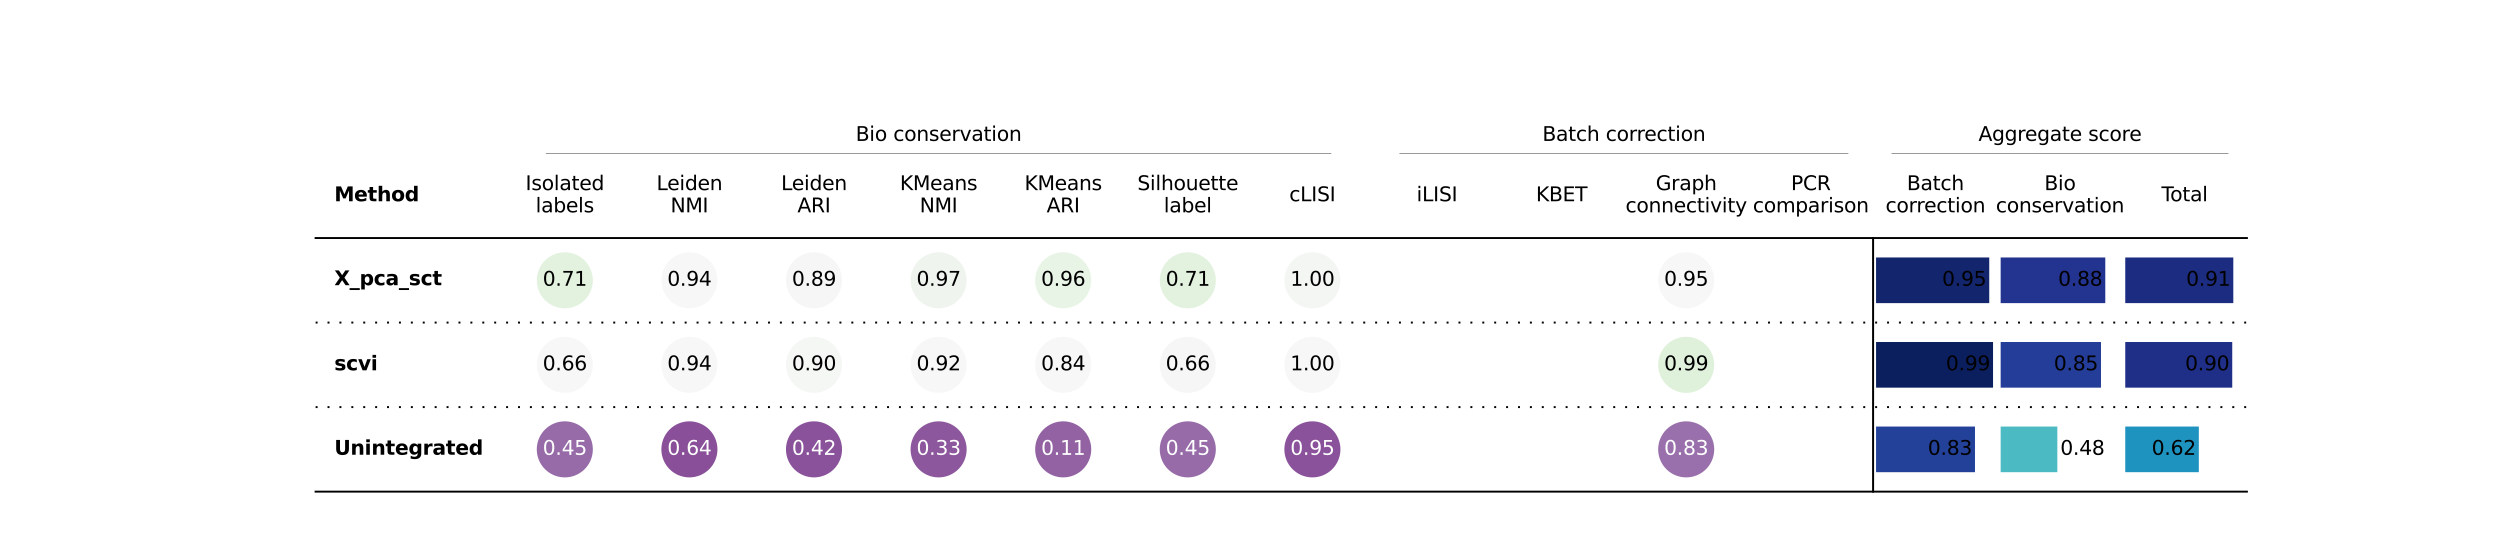 <?xml version="1.0" encoding="utf-8" standalone="no"?>
<!DOCTYPE svg PUBLIC "-//W3C//DTD SVG 1.1//EN"
  "http://www.w3.org/Graphics/SVG/1.1/DTD/svg11.dtd">
<svg xmlns:xlink="http://www.w3.org/1999/xlink" width="1260pt" height="280.8pt" viewBox="0 0 1260 280.8" xmlns="http://www.w3.org/2000/svg" version="1.1">
 <defs>
  <style type="text/css">*{stroke-linejoin: round; stroke-linecap: butt}</style>
 </defs>
 <g id="figure_1">
  <g id="patch_1">
   <path d="M 0 280.8 
L 1260 280.8 
L 1260 0 
L 0 0 
z
" style="fill: #ffffff"/>
  </g>
  <g id="axes_1">
   <g id="patch_2">
    <path d="M 159.07 119.969 
L 253.266 119.969 
L 253.266 162.574 
L 159.07 162.574 
z
" clip-path="url(#p571f2df2bc)" style="fill: #ffffff"/>
   </g>
   <g id="patch_3">
    <path d="M 253.266 119.969 
L 316.064 119.969 
L 316.064 162.574 
L 253.266 162.574 
z
" clip-path="url(#p571f2df2bc)" style="fill: #ffffff"/>
   </g>
   <g id="patch_4">
    <path d="M 316.064 119.969 
L 378.861 119.969 
L 378.861 162.574 
L 316.064 162.574 
z
" clip-path="url(#p571f2df2bc)" style="fill: #ffffff"/>
   </g>
   <g id="patch_5">
    <path d="M 378.861 119.969 
L 441.658 119.969 
L 441.658 162.574 
L 378.861 162.574 
z
" clip-path="url(#p571f2df2bc)" style="fill: #ffffff"/>
   </g>
   <g id="patch_6">
    <path d="M 441.658 119.969 
L 504.456 119.969 
L 504.456 162.574 
L 441.658 162.574 
z
" clip-path="url(#p571f2df2bc)" style="fill: #ffffff"/>
   </g>
   <g id="patch_7">
    <path d="M 504.456 119.969 
L 567.253 119.969 
L 567.253 162.574 
L 504.456 162.574 
z
" clip-path="url(#p571f2df2bc)" style="fill: #ffffff"/>
   </g>
   <g id="patch_8">
    <path d="M 567.253 119.969 
L 630.051 119.969 
L 630.051 162.574 
L 567.253 162.574 
z
" clip-path="url(#p571f2df2bc)" style="fill: #ffffff"/>
   </g>
   <g id="patch_9">
    <path d="M 630.051 119.969 
L 692.848 119.969 
L 692.848 162.574 
L 630.051 162.574 
z
" clip-path="url(#p571f2df2bc)" style="fill: #ffffff"/>
   </g>
   <g id="patch_10">
    <path d="M 692.848 119.969 
L 755.645 119.969 
L 755.645 162.574 
L 692.848 162.574 
z
" clip-path="url(#p571f2df2bc)" style="fill: #ffffff"/>
   </g>
   <g id="patch_11">
    <path d="M 755.645 119.969 
L 818.443 119.969 
L 818.443 162.574 
L 755.645 162.574 
z
" clip-path="url(#p571f2df2bc)" style="fill: #ffffff"/>
   </g>
   <g id="patch_12">
    <path d="M 818.443 119.969 
L 881.24 119.969 
L 881.24 162.574 
L 818.443 162.574 
z
" clip-path="url(#p571f2df2bc)" style="fill: #ffffff"/>
   </g>
   <g id="patch_13">
    <path d="M 881.24 119.969 
L 944.038 119.969 
L 944.038 162.574 
L 881.24 162.574 
z
" clip-path="url(#p571f2df2bc)" style="fill: #ffffff"/>
   </g>
   <g id="patch_14">
    <path d="M 944.038 119.969 
L 1006.835 119.969 
L 1006.835 162.574 
L 944.038 162.574 
z
" clip-path="url(#p571f2df2bc)" style="fill: #ffffff"/>
   </g>
   <g id="patch_15">
    <path d="M 944.038 119.969 
L 1006.835 119.969 
L 1006.835 162.574 
L 944.038 162.574 
z
" clip-path="url(#p571f2df2bc)" style="fill: #ffffff"/>
   </g>
   <g id="patch_16">
    <path d="M 1006.835 119.969 
L 1069.633 119.969 
L 1069.633 162.574 
L 1006.835 162.574 
z
" clip-path="url(#p571f2df2bc)" style="fill: #ffffff"/>
   </g>
   <g id="patch_17">
    <path d="M 1006.835 119.969 
L 1069.633 119.969 
L 1069.633 162.574 
L 1006.835 162.574 
z
" clip-path="url(#p571f2df2bc)" style="fill: #ffffff"/>
   </g>
   <g id="patch_18">
    <path d="M 1069.633 119.969 
L 1132.43 119.969 
L 1132.43 162.574 
L 1069.633 162.574 
z
" clip-path="url(#p571f2df2bc)" style="fill: #ffffff"/>
   </g>
   <g id="patch_19">
    <path d="M 1069.633 119.969 
L 1132.43 119.969 
L 1132.43 162.574 
L 1069.633 162.574 
z
" clip-path="url(#p571f2df2bc)" style="fill: #ffffff"/>
   </g>
   <g id="patch_20">
    <path d="M 159.07 162.574 
L 253.266 162.574 
L 253.266 205.178 
L 159.07 205.178 
z
" clip-path="url(#p571f2df2bc)" style="fill: #ffffff"/>
   </g>
   <g id="patch_21">
    <path d="M 253.266 162.574 
L 316.064 162.574 
L 316.064 205.178 
L 253.266 205.178 
z
" clip-path="url(#p571f2df2bc)" style="fill: #ffffff"/>
   </g>
   <g id="patch_22">
    <path d="M 316.064 162.574 
L 378.861 162.574 
L 378.861 205.178 
L 316.064 205.178 
z
" clip-path="url(#p571f2df2bc)" style="fill: #ffffff"/>
   </g>
   <g id="patch_23">
    <path d="M 378.861 162.574 
L 441.658 162.574 
L 441.658 205.178 
L 378.861 205.178 
z
" clip-path="url(#p571f2df2bc)" style="fill: #ffffff"/>
   </g>
   <g id="patch_24">
    <path d="M 441.658 162.574 
L 504.456 162.574 
L 504.456 205.178 
L 441.658 205.178 
z
" clip-path="url(#p571f2df2bc)" style="fill: #ffffff"/>
   </g>
   <g id="patch_25">
    <path d="M 504.456 162.574 
L 567.253 162.574 
L 567.253 205.178 
L 504.456 205.178 
z
" clip-path="url(#p571f2df2bc)" style="fill: #ffffff"/>
   </g>
   <g id="patch_26">
    <path d="M 567.253 162.574 
L 630.051 162.574 
L 630.051 205.178 
L 567.253 205.178 
z
" clip-path="url(#p571f2df2bc)" style="fill: #ffffff"/>
   </g>
   <g id="patch_27">
    <path d="M 630.051 162.574 
L 692.848 162.574 
L 692.848 205.178 
L 630.051 205.178 
z
" clip-path="url(#p571f2df2bc)" style="fill: #ffffff"/>
   </g>
   <g id="patch_28">
    <path d="M 692.848 162.574 
L 755.645 162.574 
L 755.645 205.178 
L 692.848 205.178 
z
" clip-path="url(#p571f2df2bc)" style="fill: #ffffff"/>
   </g>
   <g id="patch_29">
    <path d="M 755.645 162.574 
L 818.443 162.574 
L 818.443 205.178 
L 755.645 205.178 
z
" clip-path="url(#p571f2df2bc)" style="fill: #ffffff"/>
   </g>
   <g id="patch_30">
    <path d="M 818.443 162.574 
L 881.24 162.574 
L 881.24 205.178 
L 818.443 205.178 
z
" clip-path="url(#p571f2df2bc)" style="fill: #ffffff"/>
   </g>
   <g id="patch_31">
    <path d="M 881.24 162.574 
L 944.038 162.574 
L 944.038 205.178 
L 881.24 205.178 
z
" clip-path="url(#p571f2df2bc)" style="fill: #ffffff"/>
   </g>
   <g id="patch_32">
    <path d="M 944.038 162.574 
L 1006.835 162.574 
L 1006.835 205.178 
L 944.038 205.178 
z
" clip-path="url(#p571f2df2bc)" style="fill: #ffffff"/>
   </g>
   <g id="patch_33">
    <path d="M 944.038 162.574 
L 1006.835 162.574 
L 1006.835 205.178 
L 944.038 205.178 
z
" clip-path="url(#p571f2df2bc)" style="fill: #ffffff"/>
   </g>
   <g id="patch_34">
    <path d="M 1006.835 162.574 
L 1069.633 162.574 
L 1069.633 205.178 
L 1006.835 205.178 
z
" clip-path="url(#p571f2df2bc)" style="fill: #ffffff"/>
   </g>
   <g id="patch_35">
    <path d="M 1006.835 162.574 
L 1069.633 162.574 
L 1069.633 205.178 
L 1006.835 205.178 
z
" clip-path="url(#p571f2df2bc)" style="fill: #ffffff"/>
   </g>
   <g id="patch_36">
    <path d="M 1069.633 162.574 
L 1132.43 162.574 
L 1132.43 205.178 
L 1069.633 205.178 
z
" clip-path="url(#p571f2df2bc)" style="fill: #ffffff"/>
   </g>
   <g id="patch_37">
    <path d="M 1069.633 162.574 
L 1132.43 162.574 
L 1132.43 205.178 
L 1069.633 205.178 
z
" clip-path="url(#p571f2df2bc)" style="fill: #ffffff"/>
   </g>
   <g id="patch_38">
    <path d="M 159.07 205.178 
L 253.266 205.178 
L 253.266 247.782 
L 159.07 247.782 
z
" clip-path="url(#p571f2df2bc)" style="fill: #ffffff"/>
   </g>
   <g id="patch_39">
    <path d="M 253.266 205.178 
L 316.064 205.178 
L 316.064 247.782 
L 253.266 247.782 
z
" clip-path="url(#p571f2df2bc)" style="fill: #ffffff"/>
   </g>
   <g id="patch_40">
    <path d="M 316.064 205.178 
L 378.861 205.178 
L 378.861 247.782 
L 316.064 247.782 
z
" clip-path="url(#p571f2df2bc)" style="fill: #ffffff"/>
   </g>
   <g id="patch_41">
    <path d="M 378.861 205.178 
L 441.658 205.178 
L 441.658 247.782 
L 378.861 247.782 
z
" clip-path="url(#p571f2df2bc)" style="fill: #ffffff"/>
   </g>
   <g id="patch_42">
    <path d="M 441.658 205.178 
L 504.456 205.178 
L 504.456 247.782 
L 441.658 247.782 
z
" clip-path="url(#p571f2df2bc)" style="fill: #ffffff"/>
   </g>
   <g id="patch_43">
    <path d="M 504.456 205.178 
L 567.253 205.178 
L 567.253 247.782 
L 504.456 247.782 
z
" clip-path="url(#p571f2df2bc)" style="fill: #ffffff"/>
   </g>
   <g id="patch_44">
    <path d="M 567.253 205.178 
L 630.051 205.178 
L 630.051 247.782 
L 567.253 247.782 
z
" clip-path="url(#p571f2df2bc)" style="fill: #ffffff"/>
   </g>
   <g id="patch_45">
    <path d="M 630.051 205.178 
L 692.848 205.178 
L 692.848 247.782 
L 630.051 247.782 
z
" clip-path="url(#p571f2df2bc)" style="fill: #ffffff"/>
   </g>
   <g id="patch_46">
    <path d="M 692.848 205.178 
L 755.645 205.178 
L 755.645 247.782 
L 692.848 247.782 
z
" clip-path="url(#p571f2df2bc)" style="fill: #ffffff"/>
   </g>
   <g id="patch_47">
    <path d="M 755.645 205.178 
L 818.443 205.178 
L 818.443 247.782 
L 755.645 247.782 
z
" clip-path="url(#p571f2df2bc)" style="fill: #ffffff"/>
   </g>
   <g id="patch_48">
    <path d="M 818.443 205.178 
L 881.24 205.178 
L 881.24 247.782 
L 818.443 247.782 
z
" clip-path="url(#p571f2df2bc)" style="fill: #ffffff"/>
   </g>
   <g id="patch_49">
    <path d="M 881.24 205.178 
L 944.038 205.178 
L 944.038 247.782 
L 881.24 247.782 
z
" clip-path="url(#p571f2df2bc)" style="fill: #ffffff"/>
   </g>
   <g id="patch_50">
    <path d="M 944.038 205.178 
L 1006.835 205.178 
L 1006.835 247.782 
L 944.038 247.782 
z
" clip-path="url(#p571f2df2bc)" style="fill: #ffffff"/>
   </g>
   <g id="patch_51">
    <path d="M 944.038 205.178 
L 1006.835 205.178 
L 1006.835 247.782 
L 944.038 247.782 
z
" clip-path="url(#p571f2df2bc)" style="fill: #ffffff"/>
   </g>
   <g id="patch_52">
    <path d="M 1006.835 205.178 
L 1069.633 205.178 
L 1069.633 247.782 
L 1006.835 247.782 
z
" clip-path="url(#p571f2df2bc)" style="fill: #ffffff"/>
   </g>
   <g id="patch_53">
    <path d="M 1006.835 205.178 
L 1069.633 205.178 
L 1069.633 247.782 
L 1006.835 247.782 
z
" clip-path="url(#p571f2df2bc)" style="fill: #ffffff"/>
   </g>
   <g id="patch_54">
    <path d="M 1069.633 205.178 
L 1132.43 205.178 
L 1132.43 247.782 
L 1069.633 247.782 
z
" clip-path="url(#p571f2df2bc)" style="fill: #ffffff"/>
   </g>
   <g id="patch_55">
    <path d="M 1069.633 205.178 
L 1132.43 205.178 
L 1132.43 247.782 
L 1069.633 247.782 
z
" clip-path="url(#p571f2df2bc)" style="fill: #ffffff"/>
   </g>
   <g id="patch_56">
    <path d="M 159.07 77.365 
L 253.266 77.365 
L 253.266 119.969 
L 159.07 119.969 
z
" clip-path="url(#p571f2df2bc)" style="fill: #ffffff"/>
   </g>
   <g id="patch_57">
    <path d="M 253.266 77.365 
L 316.064 77.365 
L 316.064 119.969 
L 253.266 119.969 
z
" clip-path="url(#p571f2df2bc)" style="fill: #ffffff"/>
   </g>
   <g id="patch_58">
    <path d="M 316.064 77.365 
L 378.861 77.365 
L 378.861 119.969 
L 316.064 119.969 
z
" clip-path="url(#p571f2df2bc)" style="fill: #ffffff"/>
   </g>
   <g id="patch_59">
    <path d="M 378.861 77.365 
L 441.658 77.365 
L 441.658 119.969 
L 378.861 119.969 
z
" clip-path="url(#p571f2df2bc)" style="fill: #ffffff"/>
   </g>
   <g id="patch_60">
    <path d="M 441.658 77.365 
L 504.456 77.365 
L 504.456 119.969 
L 441.658 119.969 
z
" clip-path="url(#p571f2df2bc)" style="fill: #ffffff"/>
   </g>
   <g id="patch_61">
    <path d="M 504.456 77.365 
L 567.253 77.365 
L 567.253 119.969 
L 504.456 119.969 
z
" clip-path="url(#p571f2df2bc)" style="fill: #ffffff"/>
   </g>
   <g id="patch_62">
    <path d="M 567.253 77.365 
L 630.051 77.365 
L 630.051 119.969 
L 567.253 119.969 
z
" clip-path="url(#p571f2df2bc)" style="fill: #ffffff"/>
   </g>
   <g id="patch_63">
    <path d="M 630.051 77.365 
L 692.848 77.365 
L 692.848 119.969 
L 630.051 119.969 
z
" clip-path="url(#p571f2df2bc)" style="fill: #ffffff"/>
   </g>
   <g id="patch_64">
    <path d="M 692.848 77.365 
L 755.645 77.365 
L 755.645 119.969 
L 692.848 119.969 
z
" clip-path="url(#p571f2df2bc)" style="fill: #ffffff"/>
   </g>
   <g id="patch_65">
    <path d="M 755.645 77.365 
L 818.443 77.365 
L 818.443 119.969 
L 755.645 119.969 
z
" clip-path="url(#p571f2df2bc)" style="fill: #ffffff"/>
   </g>
   <g id="patch_66">
    <path d="M 818.443 77.365 
L 881.24 77.365 
L 881.24 119.969 
L 818.443 119.969 
z
" clip-path="url(#p571f2df2bc)" style="fill: #ffffff"/>
   </g>
   <g id="patch_67">
    <path d="M 881.24 77.365 
L 944.038 77.365 
L 944.038 119.969 
L 881.24 119.969 
z
" clip-path="url(#p571f2df2bc)" style="fill: #ffffff"/>
   </g>
   <g id="patch_68">
    <path d="M 944.038 77.365 
L 1006.835 77.365 
L 1006.835 119.969 
L 944.038 119.969 
z
" clip-path="url(#p571f2df2bc)" style="fill: #ffffff"/>
   </g>
   <g id="patch_69">
    <path d="M 1006.835 77.365 
L 1069.633 77.365 
L 1069.633 119.969 
L 1006.835 119.969 
z
" clip-path="url(#p571f2df2bc)" style="fill: #ffffff"/>
   </g>
   <g id="patch_70">
    <path d="M 1069.633 77.365 
L 1132.43 77.365 
L 1132.43 119.969 
L 1069.633 119.969 
z
" clip-path="url(#p571f2df2bc)" style="fill: #ffffff"/>
   </g>
   <g id="patch_71">
    <path d="M 944.038 77.365 
L 1132.43 77.365 
L 1132.43 119.969 
L 944.038 119.969 
z
" clip-path="url(#p571f2df2bc)" style="fill: #ffffff"/>
   </g>
   <g id="patch_72">
    <path d="M 253.266 77.365 
L 692.848 77.365 
L 692.848 119.969 
L 253.266 119.969 
z
" clip-path="url(#p571f2df2bc)" style="fill: #ffffff"/>
   </g>
   <g id="patch_73">
    <path d="M 692.848 77.365 
L 944.038 77.365 
L 944.038 119.969 
L 692.848 119.969 
z
" clip-path="url(#p571f2df2bc)" style="fill: #ffffff"/>
   </g>
   <g id="patch_74">
    <path d="M 944.038 119.969 
L 1006.835 119.969 
L 1006.835 162.574 
L 944.038 162.574 
z
" clip-path="url(#p571f2df2bc)" style="fill: #ffffff"/>
   </g>
   <g id="patch_75">
    <path d="M 1006.835 119.969 
L 1069.633 119.969 
L 1069.633 162.574 
L 1006.835 162.574 
z
" clip-path="url(#p571f2df2bc)" style="fill: #ffffff"/>
   </g>
   <g id="patch_76">
    <path d="M 1069.633 119.969 
L 1132.43 119.969 
L 1132.43 162.574 
L 1069.633 162.574 
z
" clip-path="url(#p571f2df2bc)" style="fill: #ffffff"/>
   </g>
   <g id="patch_77">
    <path d="M 944.038 162.574 
L 1006.835 162.574 
L 1006.835 205.178 
L 944.038 205.178 
z
" clip-path="url(#p571f2df2bc)" style="fill: #ffffff"/>
   </g>
   <g id="patch_78">
    <path d="M 1006.835 162.574 
L 1069.633 162.574 
L 1069.633 205.178 
L 1006.835 205.178 
z
" clip-path="url(#p571f2df2bc)" style="fill: #ffffff"/>
   </g>
   <g id="patch_79">
    <path d="M 1069.633 162.574 
L 1132.43 162.574 
L 1132.43 205.178 
L 1069.633 205.178 
z
" clip-path="url(#p571f2df2bc)" style="fill: #ffffff"/>
   </g>
   <g id="patch_80">
    <path d="M 944.038 205.178 
L 1006.835 205.178 
L 1006.835 247.782 
L 944.038 247.782 
z
" clip-path="url(#p571f2df2bc)" style="fill: #ffffff"/>
   </g>
   <g id="patch_81">
    <path d="M 1006.835 205.178 
L 1069.633 205.178 
L 1069.633 247.782 
L 1006.835 247.782 
z
" clip-path="url(#p571f2df2bc)" style="fill: #ffffff"/>
   </g>
   <g id="patch_82">
    <path d="M 1069.633 205.178 
L 1132.43 205.178 
L 1132.43 247.782 
L 1069.633 247.782 
z
" clip-path="url(#p571f2df2bc)" style="fill: #ffffff"/>
   </g>
   <g id="line2d_1">
    <path d="M 953.457 77.365 
L 1123.01 77.365 
" clip-path="url(#p571f2df2bc)" style="fill: none; stroke: #000000; stroke-width: 0.2; stroke-linecap: square"/>
   </g>
   <g id="line2d_2">
    <path d="M 275.245 77.365 
L 670.869 77.365 
" clip-path="url(#p571f2df2bc)" style="fill: none; stroke: #000000; stroke-width: 0.2; stroke-linecap: square"/>
   </g>
   <g id="line2d_3">
    <path d="M 705.408 77.365 
L 931.478 77.365 
" clip-path="url(#p571f2df2bc)" style="fill: none; stroke: #000000; stroke-width: 0.2; stroke-linecap: square"/>
   </g>
   <g id="line2d_4">
    <path d="M 159.07 119.969 
L 1132.43 119.969 
" clip-path="url(#p571f2df2bc)" style="fill: none; stroke: #000000; stroke-linecap: square"/>
   </g>
   <g id="line2d_5">
    <path d="M 159.07 247.782 
L 1132.43 247.782 
" clip-path="url(#p571f2df2bc)" style="fill: none; stroke: #000000; stroke-linecap: square"/>
   </g>
   <g id="line2d_6">
    <path d="M 159.07 162.574 
L 1132.43 162.574 
" clip-path="url(#p571f2df2bc)" style="fill: none; stroke-dasharray: 1,5; stroke-dashoffset: 0; stroke: #000000"/>
   </g>
   <g id="line2d_7">
    <path d="M 159.07 205.178 
L 1132.43 205.178 
" clip-path="url(#p571f2df2bc)" style="fill: none; stroke-dasharray: 1,5; stroke-dashoffset: 0; stroke: #000000"/>
   </g>
   <g id="line2d_8">
    <path d="M 944.038 119.969 
L 944.038 247.782 
" clip-path="url(#p571f2df2bc)" style="fill: none; stroke: #000000; stroke-linecap: square"/>
   </g>
   <g id="text_1">
    <!-- X_pca_sct -->
    <g transform="translate(168.49 143.753) scale(0.1 -0.1)">
     <defs>
      <path id="DejaVuSans-Bold-58" d="M 3188 2381 
L 4806 0 
L 3553 0 
L 2463 1594 
L 1381 0 
L 122 0 
L 1741 2381 
L 184 4666 
L 1441 4666 
L 2463 3163 
L 3481 4666 
L 4744 4666 
L 3188 2381 
z
" transform="scale(0.016)"/>
      <path id="DejaVuSans-Bold-5f" d="M 3200 -916 
L 3200 -1509 
L 0 -1509 
L 0 -916 
L 3200 -916 
z
" transform="scale(0.016)"/>
      <path id="DejaVuSans-Bold-70" d="M 1656 506 
L 1656 -1331 
L 538 -1331 
L 538 3500 
L 1656 3500 
L 1656 2988 
Q 1888 3294 2169 3439 
Q 2450 3584 2816 3584 
Q 3463 3584 3878 3070 
Q 4294 2556 4294 1747 
Q 4294 938 3878 423 
Q 3463 -91 2816 -91 
Q 2450 -91 2169 54 
Q 1888 200 1656 506 
z
M 2400 2772 
Q 2041 2772 1848 2508 
Q 1656 2244 1656 1747 
Q 1656 1250 1848 986 
Q 2041 722 2400 722 
Q 2759 722 2948 984 
Q 3138 1247 3138 1747 
Q 3138 2247 2948 2509 
Q 2759 2772 2400 2772 
z
" transform="scale(0.016)"/>
      <path id="DejaVuSans-Bold-63" d="M 3366 3391 
L 3366 2478 
Q 3138 2634 2908 2709 
Q 2678 2784 2431 2784 
Q 1963 2784 1702 2511 
Q 1441 2238 1441 1747 
Q 1441 1256 1702 982 
Q 1963 709 2431 709 
Q 2694 709 2930 787 
Q 3166 866 3366 1019 
L 3366 103 
Q 3103 6 2833 -42 
Q 2563 -91 2291 -91 
Q 1344 -91 809 395 
Q 275 881 275 1747 
Q 275 2613 809 3098 
Q 1344 3584 2291 3584 
Q 2566 3584 2833 3536 
Q 3100 3488 3366 3391 
z
" transform="scale(0.016)"/>
      <path id="DejaVuSans-Bold-61" d="M 2106 1575 
Q 1756 1575 1579 1456 
Q 1403 1338 1403 1106 
Q 1403 894 1545 773 
Q 1688 653 1941 653 
Q 2256 653 2472 879 
Q 2688 1106 2688 1447 
L 2688 1575 
L 2106 1575 
z
M 3816 1997 
L 3816 0 
L 2688 0 
L 2688 519 
Q 2463 200 2181 54 
Q 1900 -91 1497 -91 
Q 953 -91 614 226 
Q 275 544 275 1050 
Q 275 1666 698 1953 
Q 1122 2241 2028 2241 
L 2688 2241 
L 2688 2328 
Q 2688 2594 2478 2717 
Q 2269 2841 1825 2841 
Q 1466 2841 1156 2769 
Q 847 2697 581 2553 
L 581 3406 
Q 941 3494 1303 3539 
Q 1666 3584 2028 3584 
Q 2975 3584 3395 3211 
Q 3816 2838 3816 1997 
z
" transform="scale(0.016)"/>
      <path id="DejaVuSans-Bold-73" d="M 3272 3391 
L 3272 2541 
Q 2913 2691 2578 2766 
Q 2244 2841 1947 2841 
Q 1628 2841 1473 2761 
Q 1319 2681 1319 2516 
Q 1319 2381 1436 2309 
Q 1553 2238 1856 2203 
L 2053 2175 
Q 2913 2066 3209 1816 
Q 3506 1566 3506 1031 
Q 3506 472 3093 190 
Q 2681 -91 1863 -91 
Q 1516 -91 1145 -36 
Q 775 19 384 128 
L 384 978 
Q 719 816 1070 734 
Q 1422 653 1784 653 
Q 2113 653 2278 743 
Q 2444 834 2444 1013 
Q 2444 1163 2330 1236 
Q 2216 1309 1875 1350 
L 1678 1375 
Q 931 1469 631 1722 
Q 331 1975 331 2491 
Q 331 3047 712 3315 
Q 1094 3584 1881 3584 
Q 2191 3584 2531 3537 
Q 2872 3491 3272 3391 
z
" transform="scale(0.016)"/>
      <path id="DejaVuSans-Bold-74" d="M 1759 4494 
L 1759 3500 
L 2913 3500 
L 2913 2700 
L 1759 2700 
L 1759 1216 
Q 1759 972 1856 886 
Q 1953 800 2241 800 
L 2816 800 
L 2816 0 
L 1856 0 
Q 1194 0 917 276 
Q 641 553 641 1216 
L 641 2700 
L 84 2700 
L 84 3500 
L 641 3500 
L 641 4494 
L 1759 4494 
z
" transform="scale(0.016)"/>
     </defs>
     <use xlink:href="#DejaVuSans-Bold-58"/>
     <use xlink:href="#DejaVuSans-Bold-5f" x="77.1"/>
     <use xlink:href="#DejaVuSans-Bold-70" x="127.1"/>
     <use xlink:href="#DejaVuSans-Bold-63" x="198.682"/>
     <use xlink:href="#DejaVuSans-Bold-61" x="257.959"/>
     <use xlink:href="#DejaVuSans-Bold-5f" x="325.439"/>
     <use xlink:href="#DejaVuSans-Bold-73" x="375.439"/>
     <use xlink:href="#DejaVuSans-Bold-63" x="434.961"/>
     <use xlink:href="#DejaVuSans-Bold-74" x="494.238"/>
    </g>
   </g>
   <g id="text_2">
    <g id="patch_83">
     <path d="M 284.665 154.904 
C 288.28 154.904 291.748 153.468 294.305 150.911 
C 296.861 148.355 298.298 144.887 298.298 141.271 
C 298.298 137.656 296.861 134.188 294.305 131.632 
C 291.748 129.075 288.28 127.639 284.665 127.639 
C 281.049 127.639 277.581 129.075 275.025 131.632 
C 272.468 134.188 271.032 137.656 271.032 141.271 
C 271.032 144.887 272.468 148.355 275.025 150.911 
C 277.581 153.468 281.049 154.904 284.665 154.904 
z
" style="fill: #e2f2de; stroke: #e2f2de; stroke-linejoin: miter"/>
    </g>
    <!-- 0.71 -->
    <g transform="translate(273.532 144.031) scale(0.1 -0.1)">
     <defs>
      <path id="DejaVuSans-30" d="M 2034 4250 
Q 1547 4250 1301 3770 
Q 1056 3291 1056 2328 
Q 1056 1369 1301 889 
Q 1547 409 2034 409 
Q 2525 409 2770 889 
Q 3016 1369 3016 2328 
Q 3016 3291 2770 3770 
Q 2525 4250 2034 4250 
z
M 2034 4750 
Q 2819 4750 3233 4129 
Q 3647 3509 3647 2328 
Q 3647 1150 3233 529 
Q 2819 -91 2034 -91 
Q 1250 -91 836 529 
Q 422 1150 422 2328 
Q 422 3509 836 4129 
Q 1250 4750 2034 4750 
z
" transform="scale(0.016)"/>
      <path id="DejaVuSans-2e" d="M 684 794 
L 1344 794 
L 1344 0 
L 684 0 
L 684 794 
z
" transform="scale(0.016)"/>
      <path id="DejaVuSans-37" d="M 525 4666 
L 3525 4666 
L 3525 4397 
L 1831 0 
L 1172 0 
L 2766 4134 
L 525 4134 
L 525 4666 
z
" transform="scale(0.016)"/>
      <path id="DejaVuSans-31" d="M 794 531 
L 1825 531 
L 1825 4091 
L 703 3866 
L 703 4441 
L 1819 4666 
L 2450 4666 
L 2450 531 
L 3481 531 
L 3481 0 
L 794 0 
L 794 531 
z
" transform="scale(0.016)"/>
     </defs>
     <use xlink:href="#DejaVuSans-30"/>
     <use xlink:href="#DejaVuSans-2e" x="63.623"/>
     <use xlink:href="#DejaVuSans-37" x="95.41"/>
     <use xlink:href="#DejaVuSans-31" x="159.033"/>
    </g>
   </g>
   <g id="text_3">
    <g id="patch_84">
     <path d="M 347.462 154.904 
C 351.078 154.904 354.546 153.468 357.102 150.911 
C 359.659 148.355 361.095 144.887 361.095 141.271 
C 361.095 137.656 359.659 134.188 357.102 131.632 
C 354.546 129.075 351.078 127.639 347.462 127.639 
C 343.847 127.639 340.379 129.075 337.822 131.632 
C 335.266 134.188 333.829 137.656 333.829 141.271 
C 333.829 144.887 335.266 148.355 337.822 150.911 
C 340.379 153.468 343.847 154.904 347.462 154.904 
z
" style="fill: #f6f7f6; stroke: #f6f7f6; stroke-linejoin: miter"/>
    </g>
    <!-- 0.94 -->
    <g transform="translate(336.329 144.031) scale(0.1 -0.1)">
     <defs>
      <path id="DejaVuSans-39" d="M 703 97 
L 703 672 
Q 941 559 1184 500 
Q 1428 441 1663 441 
Q 2288 441 2617 861 
Q 2947 1281 2994 2138 
Q 2813 1869 2534 1725 
Q 2256 1581 1919 1581 
Q 1219 1581 811 2004 
Q 403 2428 403 3163 
Q 403 3881 828 4315 
Q 1253 4750 1959 4750 
Q 2769 4750 3195 4129 
Q 3622 3509 3622 2328 
Q 3622 1225 3098 567 
Q 2575 -91 1691 -91 
Q 1453 -91 1209 -44 
Q 966 3 703 97 
z
M 1959 2075 
Q 2384 2075 2632 2365 
Q 2881 2656 2881 3163 
Q 2881 3666 2632 3958 
Q 2384 4250 1959 4250 
Q 1534 4250 1286 3958 
Q 1038 3666 1038 3163 
Q 1038 2656 1286 2365 
Q 1534 2075 1959 2075 
z
" transform="scale(0.016)"/>
      <path id="DejaVuSans-34" d="M 2419 4116 
L 825 1625 
L 2419 1625 
L 2419 4116 
z
M 2253 4666 
L 3047 4666 
L 3047 1625 
L 3713 1625 
L 3713 1100 
L 3047 1100 
L 3047 0 
L 2419 0 
L 2419 1100 
L 313 1100 
L 313 1709 
L 2253 4666 
z
" transform="scale(0.016)"/>
     </defs>
     <use xlink:href="#DejaVuSans-30"/>
     <use xlink:href="#DejaVuSans-2e" x="63.623"/>
     <use xlink:href="#DejaVuSans-39" x="95.41"/>
     <use xlink:href="#DejaVuSans-34" x="159.033"/>
    </g>
   </g>
   <g id="text_4">
    <g id="patch_85">
     <path d="M 410.26 154.904 
C 413.875 154.904 417.343 153.468 419.899 150.911 
C 422.456 148.355 423.892 144.887 423.892 141.271 
C 423.892 137.656 422.456 134.188 419.899 131.632 
C 417.343 129.075 413.875 127.639 410.26 127.639 
C 406.644 127.639 403.176 129.075 400.62 131.632 
C 398.063 134.188 396.627 137.656 396.627 141.271 
C 396.627 144.887 398.063 148.355 400.62 150.911 
C 403.176 153.468 406.644 154.904 410.26 154.904 
z
" style="fill: #f7f6f7; stroke: #f7f6f7; stroke-linejoin: miter"/>
    </g>
    <!-- 0.89 -->
    <g transform="translate(399.127 144.031) scale(0.1 -0.1)">
     <defs>
      <path id="DejaVuSans-38" d="M 2034 2216 
Q 1584 2216 1326 1975 
Q 1069 1734 1069 1313 
Q 1069 891 1326 650 
Q 1584 409 2034 409 
Q 2484 409 2743 651 
Q 3003 894 3003 1313 
Q 3003 1734 2745 1975 
Q 2488 2216 2034 2216 
z
M 1403 2484 
Q 997 2584 770 2862 
Q 544 3141 544 3541 
Q 544 4100 942 4425 
Q 1341 4750 2034 4750 
Q 2731 4750 3128 4425 
Q 3525 4100 3525 3541 
Q 3525 3141 3298 2862 
Q 3072 2584 2669 2484 
Q 3125 2378 3379 2068 
Q 3634 1759 3634 1313 
Q 3634 634 3220 271 
Q 2806 -91 2034 -91 
Q 1263 -91 848 271 
Q 434 634 434 1313 
Q 434 1759 690 2068 
Q 947 2378 1403 2484 
z
M 1172 3481 
Q 1172 3119 1398 2916 
Q 1625 2713 2034 2713 
Q 2441 2713 2670 2916 
Q 2900 3119 2900 3481 
Q 2900 3844 2670 4047 
Q 2441 4250 2034 4250 
Q 1625 4250 1398 4047 
Q 1172 3844 1172 3481 
z
" transform="scale(0.016)"/>
     </defs>
     <use xlink:href="#DejaVuSans-30"/>
     <use xlink:href="#DejaVuSans-2e" x="63.623"/>
     <use xlink:href="#DejaVuSans-38" x="95.41"/>
     <use xlink:href="#DejaVuSans-39" x="159.033"/>
    </g>
   </g>
   <g id="text_5">
    <g id="patch_86">
     <path d="M 473.057 154.904 
C 476.673 154.904 480.14 153.468 482.697 150.911 
C 485.253 148.355 486.69 144.887 486.69 141.271 
C 486.69 137.656 485.253 134.188 482.697 131.632 
C 480.14 129.075 476.673 127.639 473.057 127.639 
C 469.442 127.639 465.974 129.075 463.417 131.632 
C 460.861 134.188 459.424 137.656 459.424 141.271 
C 459.424 144.887 460.861 148.355 463.417 150.911 
C 465.974 153.468 469.442 154.904 473.057 154.904 
z
" style="fill: #eff5ee; stroke: #eff5ee; stroke-linejoin: miter"/>
    </g>
    <!-- 0.97 -->
    <g transform="translate(461.924 144.031) scale(0.1 -0.1)">
     <use xlink:href="#DejaVuSans-30"/>
     <use xlink:href="#DejaVuSans-2e" x="63.623"/>
     <use xlink:href="#DejaVuSans-39" x="95.41"/>
     <use xlink:href="#DejaVuSans-37" x="159.033"/>
    </g>
   </g>
   <g id="text_6">
    <g id="patch_87">
     <path d="M 535.855 154.904 
C 539.47 154.904 542.938 153.468 545.494 150.911 
C 548.051 148.355 549.487 144.887 549.487 141.271 
C 549.487 137.656 548.051 134.188 545.494 131.632 
C 542.938 129.075 539.47 127.639 535.855 127.639 
C 532.239 127.639 528.771 129.075 526.215 131.632 
C 523.658 134.188 522.222 137.656 522.222 141.271 
C 522.222 144.887 523.658 148.355 526.215 150.911 
C 528.771 153.468 532.239 154.904 535.855 154.904 
z
" style="fill: #e8f4e5; stroke: #e8f4e5; stroke-linejoin: miter"/>
    </g>
    <!-- 0.96 -->
    <g transform="translate(524.722 144.031) scale(0.1 -0.1)">
     <defs>
      <path id="DejaVuSans-36" d="M 2113 2584 
Q 1688 2584 1439 2293 
Q 1191 2003 1191 1497 
Q 1191 994 1439 701 
Q 1688 409 2113 409 
Q 2538 409 2786 701 
Q 3034 994 3034 1497 
Q 3034 2003 2786 2293 
Q 2538 2584 2113 2584 
z
M 3366 4563 
L 3366 3988 
Q 3128 4100 2886 4159 
Q 2644 4219 2406 4219 
Q 1781 4219 1451 3797 
Q 1122 3375 1075 2522 
Q 1259 2794 1537 2939 
Q 1816 3084 2150 3084 
Q 2853 3084 3261 2657 
Q 3669 2231 3669 1497 
Q 3669 778 3244 343 
Q 2819 -91 2113 -91 
Q 1303 -91 875 529 
Q 447 1150 447 2328 
Q 447 3434 972 4092 
Q 1497 4750 2381 4750 
Q 2619 4750 2861 4703 
Q 3103 4656 3366 4563 
z
" transform="scale(0.016)"/>
     </defs>
     <use xlink:href="#DejaVuSans-30"/>
     <use xlink:href="#DejaVuSans-2e" x="63.623"/>
     <use xlink:href="#DejaVuSans-39" x="95.41"/>
     <use xlink:href="#DejaVuSans-36" x="159.033"/>
    </g>
   </g>
   <g id="text_7">
    <g id="patch_88">
     <path d="M 598.652 154.904 
C 602.267 154.904 605.735 153.468 608.292 150.911 
C 610.848 148.355 612.285 144.887 612.285 141.271 
C 612.285 137.656 610.848 134.188 608.292 131.632 
C 605.735 129.075 602.267 127.639 598.652 127.639 
C 595.036 127.639 591.569 129.075 589.012 131.632 
C 586.456 134.188 585.019 137.656 585.019 141.271 
C 585.019 144.887 586.456 148.355 589.012 150.911 
C 591.569 153.468 595.036 154.904 598.652 154.904 
z
" style="fill: #e2f2de; stroke: #e2f2de; stroke-linejoin: miter"/>
    </g>
    <!-- 0.71 -->
    <g transform="translate(587.519 144.031) scale(0.1 -0.1)">
     <use xlink:href="#DejaVuSans-30"/>
     <use xlink:href="#DejaVuSans-2e" x="63.623"/>
     <use xlink:href="#DejaVuSans-37" x="95.41"/>
     <use xlink:href="#DejaVuSans-31" x="159.033"/>
    </g>
   </g>
   <g id="text_8">
    <g id="patch_89">
     <path d="M 661.449 154.904 
C 665.065 154.904 668.533 153.468 671.089 150.911 
C 673.646 148.355 675.082 144.887 675.082 141.271 
C 675.082 137.656 673.646 134.188 671.089 131.632 
C 668.533 129.075 665.065 127.639 661.449 127.639 
C 657.834 127.639 654.366 129.075 651.81 131.632 
C 649.253 134.188 647.817 137.656 647.817 141.271 
C 647.817 144.887 649.253 148.355 651.81 150.911 
C 654.366 153.468 657.834 154.904 661.449 154.904 
z
" style="fill: #f4f6f3; stroke: #f4f6f3; stroke-linejoin: miter"/>
    </g>
    <!-- 1.00 -->
    <g transform="translate(650.317 144.031) scale(0.1 -0.1)">
     <use xlink:href="#DejaVuSans-31"/>
     <use xlink:href="#DejaVuSans-2e" x="63.623"/>
     <use xlink:href="#DejaVuSans-30" x="95.41"/>
     <use xlink:href="#DejaVuSans-30" x="159.033"/>
    </g>
   </g>
   <g id="text_9">
    <g id="patch_90">
     <path d="M 724.247 153.173 
C 727.403 153.173 730.431 151.919 732.662 149.687 
C 734.894 147.455 736.148 144.428 736.148 141.271 
C 736.148 138.115 734.894 135.088 732.662 132.856 
C 730.431 130.624 727.403 129.37 724.247 129.37 
C 721.09 129.37 718.063 130.624 715.831 132.856 
C 713.599 135.088 712.345 138.115 712.345 141.271 
C 712.345 144.428 713.599 147.455 715.831 149.687 
C 718.063 151.919 721.09 153.173 724.247 153.173 
L 724.247 153.173 
z
" style="fill: none"/>
    </g>
    <!-- nan -->
    <g style="fill: #ffffff" transform="translate(714.845 144.031) scale(0.1 -0.1)">
     <defs>
      <path id="DejaVuSans-6e" d="M 3513 2113 
L 3513 0 
L 2938 0 
L 2938 2094 
Q 2938 2591 2744 2837 
Q 2550 3084 2163 3084 
Q 1697 3084 1428 2787 
Q 1159 2491 1159 1978 
L 1159 0 
L 581 0 
L 581 3500 
L 1159 3500 
L 1159 2956 
Q 1366 3272 1645 3428 
Q 1925 3584 2291 3584 
Q 2894 3584 3203 3211 
Q 3513 2838 3513 2113 
z
" transform="scale(0.016)"/>
      <path id="DejaVuSans-61" d="M 2194 1759 
Q 1497 1759 1228 1600 
Q 959 1441 959 1056 
Q 959 750 1161 570 
Q 1363 391 1709 391 
Q 2188 391 2477 730 
Q 2766 1069 2766 1631 
L 2766 1759 
L 2194 1759 
z
M 3341 1997 
L 3341 0 
L 2766 0 
L 2766 531 
Q 2569 213 2275 61 
Q 1981 -91 1556 -91 
Q 1019 -91 701 211 
Q 384 513 384 1019 
Q 384 1609 779 1909 
Q 1175 2209 1959 2209 
L 2766 2209 
L 2766 2266 
Q 2766 2663 2505 2880 
Q 2244 3097 1772 3097 
Q 1472 3097 1187 3025 
Q 903 2953 641 2809 
L 641 3341 
Q 956 3463 1253 3523 
Q 1550 3584 1831 3584 
Q 2591 3584 2966 3190 
Q 3341 2797 3341 1997 
z
" transform="scale(0.016)"/>
     </defs>
     <use xlink:href="#DejaVuSans-6e"/>
     <use xlink:href="#DejaVuSans-61" x="63.379"/>
     <use xlink:href="#DejaVuSans-6e" x="124.658"/>
    </g>
   </g>
   <g id="text_10">
    <g id="patch_91">
     <path d="M 787.044 153.173 
C 790.201 153.173 793.228 151.919 795.46 149.687 
C 797.692 147.455 798.946 144.428 798.946 141.271 
C 798.946 138.115 797.692 135.088 795.46 132.856 
C 793.228 130.624 790.201 129.37 787.044 129.37 
C 783.888 129.37 780.86 130.624 778.629 132.856 
C 776.397 135.088 775.143 138.115 775.143 141.271 
C 775.143 144.428 776.397 147.455 778.629 149.687 
C 780.86 151.919 783.888 153.173 787.044 153.173 
L 787.044 153.173 
z
" style="fill: none"/>
    </g>
    <!-- nan -->
    <g style="fill: #ffffff" transform="translate(777.643 144.031) scale(0.1 -0.1)">
     <use xlink:href="#DejaVuSans-6e"/>
     <use xlink:href="#DejaVuSans-61" x="63.379"/>
     <use xlink:href="#DejaVuSans-6e" x="124.658"/>
    </g>
   </g>
   <g id="text_11">
    <g id="patch_92">
     <path d="M 849.842 154.904 
C 853.457 154.904 856.925 153.468 859.481 150.911 
C 862.038 148.355 863.474 144.887 863.474 141.271 
C 863.474 137.656 862.038 134.188 859.481 131.632 
C 856.925 129.075 853.457 127.639 849.842 127.639 
C 846.226 127.639 842.758 129.075 840.202 131.632 
C 837.645 134.188 836.209 137.656 836.209 141.271 
C 836.209 144.887 837.645 148.355 840.202 150.911 
C 842.758 153.468 846.226 154.904 849.842 154.904 
z
" style="fill: #f6f7f6; stroke: #f6f7f6; stroke-linejoin: miter"/>
    </g>
    <!-- 0.95 -->
    <g transform="translate(838.709 144.031) scale(0.1 -0.1)">
     <defs>
      <path id="DejaVuSans-35" d="M 691 4666 
L 3169 4666 
L 3169 4134 
L 1269 4134 
L 1269 2991 
Q 1406 3038 1543 3061 
Q 1681 3084 1819 3084 
Q 2600 3084 3056 2656 
Q 3513 2228 3513 1497 
Q 3513 744 3044 326 
Q 2575 -91 1722 -91 
Q 1428 -91 1123 -41 
Q 819 9 494 109 
L 494 744 
Q 775 591 1075 516 
Q 1375 441 1709 441 
Q 2250 441 2565 725 
Q 2881 1009 2881 1497 
Q 2881 1984 2565 2268 
Q 2250 2553 1709 2553 
Q 1456 2553 1204 2497 
Q 953 2441 691 2322 
L 691 4666 
z
" transform="scale(0.016)"/>
     </defs>
     <use xlink:href="#DejaVuSans-30"/>
     <use xlink:href="#DejaVuSans-2e" x="63.623"/>
     <use xlink:href="#DejaVuSans-39" x="95.41"/>
     <use xlink:href="#DejaVuSans-35" x="159.033"/>
    </g>
   </g>
   <g id="text_12">
    <g id="patch_93">
     <path d="M 912.639 153.173 
C 915.795 153.173 918.823 151.919 921.055 149.687 
C 923.287 147.455 924.541 144.428 924.541 141.271 
C 924.541 138.115 923.287 135.088 921.055 132.856 
C 918.823 130.624 915.795 129.37 912.639 129.37 
C 909.483 129.37 906.455 130.624 904.223 132.856 
C 901.992 135.088 900.738 138.115 900.738 141.271 
C 900.738 144.428 901.992 147.455 904.223 149.687 
C 906.455 151.919 909.483 153.173 912.639 153.173 
L 912.639 153.173 
z
" style="fill: none"/>
    </g>
    <!-- nan -->
    <g style="fill: #ffffff" transform="translate(903.238 144.031) scale(0.1 -0.1)">
     <use xlink:href="#DejaVuSans-6e"/>
     <use xlink:href="#DejaVuSans-61" x="63.379"/>
     <use xlink:href="#DejaVuSans-6e" x="124.658"/>
    </g>
   </g>
   <g id="text_13">
    <!-- scvi -->
    <g transform="translate(168.49 186.635) scale(0.1 -0.1)">
     <defs>
      <path id="DejaVuSans-Bold-76" d="M 97 3500 
L 1216 3500 
L 2088 1081 
L 2956 3500 
L 4078 3500 
L 2700 0 
L 1472 0 
L 97 3500 
z
" transform="scale(0.016)"/>
      <path id="DejaVuSans-Bold-69" d="M 538 3500 
L 1656 3500 
L 1656 0 
L 538 0 
L 538 3500 
z
M 538 4863 
L 1656 4863 
L 1656 3950 
L 538 3950 
L 538 4863 
z
" transform="scale(0.016)"/>
     </defs>
     <use xlink:href="#DejaVuSans-Bold-73"/>
     <use xlink:href="#DejaVuSans-Bold-63" x="59.521"/>
     <use xlink:href="#DejaVuSans-Bold-76" x="118.799"/>
     <use xlink:href="#DejaVuSans-Bold-69" x="183.984"/>
    </g>
   </g>
   <g id="text_14">
    <g id="patch_94">
     <path d="M 284.665 197.508 
C 288.28 197.508 291.748 196.072 294.305 193.515 
C 296.861 190.959 298.298 187.491 298.298 183.876 
C 298.298 180.26 296.861 176.792 294.305 174.236 
C 291.748 171.679 288.28 170.243 284.665 170.243 
C 281.049 170.243 277.581 171.679 275.025 174.236 
C 272.468 176.792 271.032 180.26 271.032 183.876 
C 271.032 187.491 272.468 190.959 275.025 193.515 
C 277.581 196.072 281.049 197.508 284.665 197.508 
z
" style="fill: #f6f7f6; stroke: #f6f7f6; stroke-linejoin: miter"/>
    </g>
    <!-- 0.66 -->
    <g transform="translate(273.532 186.635) scale(0.1 -0.1)">
     <use xlink:href="#DejaVuSans-30"/>
     <use xlink:href="#DejaVuSans-2e" x="63.623"/>
     <use xlink:href="#DejaVuSans-36" x="95.41"/>
     <use xlink:href="#DejaVuSans-36" x="159.033"/>
    </g>
   </g>
   <g id="text_15">
    <g id="patch_95">
     <path d="M 347.462 197.508 
C 351.078 197.508 354.546 196.072 357.102 193.515 
C 359.659 190.959 361.095 187.491 361.095 183.876 
C 361.095 180.26 359.659 176.792 357.102 174.236 
C 354.546 171.679 351.078 170.243 347.462 170.243 
C 343.847 170.243 340.379 171.679 337.822 174.236 
C 335.266 176.792 333.829 180.26 333.829 183.876 
C 333.829 187.491 335.266 190.959 337.822 193.515 
C 340.379 196.072 343.847 197.508 347.462 197.508 
z
" style="fill: #f6f7f6; stroke: #f6f7f6; stroke-linejoin: miter"/>
    </g>
    <!-- 0.94 -->
    <g transform="translate(336.329 186.635) scale(0.1 -0.1)">
     <use xlink:href="#DejaVuSans-30"/>
     <use xlink:href="#DejaVuSans-2e" x="63.623"/>
     <use xlink:href="#DejaVuSans-39" x="95.41"/>
     <use xlink:href="#DejaVuSans-34" x="159.033"/>
    </g>
   </g>
   <g id="text_16">
    <g id="patch_96">
     <path d="M 410.26 197.508 
C 413.875 197.508 417.343 196.072 419.899 193.515 
C 422.456 190.959 423.892 187.491 423.892 183.876 
C 423.892 180.26 422.456 176.792 419.899 174.236 
C 417.343 171.679 413.875 170.243 410.26 170.243 
C 406.644 170.243 403.176 171.679 400.62 174.236 
C 398.063 176.792 396.627 180.26 396.627 183.876 
C 396.627 187.491 398.063 190.959 400.62 193.515 
C 403.176 196.072 406.644 197.508 410.26 197.508 
z
" style="fill: #f5f7f5; stroke: #f5f7f5; stroke-linejoin: miter"/>
    </g>
    <!-- 0.90 -->
    <g transform="translate(399.127 186.635) scale(0.1 -0.1)">
     <use xlink:href="#DejaVuSans-30"/>
     <use xlink:href="#DejaVuSans-2e" x="63.623"/>
     <use xlink:href="#DejaVuSans-39" x="95.41"/>
     <use xlink:href="#DejaVuSans-30" x="159.033"/>
    </g>
   </g>
   <g id="text_17">
    <g id="patch_97">
     <path d="M 473.057 197.508 
C 476.673 197.508 480.14 196.072 482.697 193.515 
C 485.253 190.959 486.69 187.491 486.69 183.876 
C 486.69 180.26 485.253 176.792 482.697 174.236 
C 480.14 171.679 476.673 170.243 473.057 170.243 
C 469.442 170.243 465.974 171.679 463.417 174.236 
C 460.861 176.792 459.424 180.26 459.424 183.876 
C 459.424 187.491 460.861 190.959 463.417 193.515 
C 465.974 196.072 469.442 197.508 473.057 197.508 
z
" style="fill: #f6f7f6; stroke: #f6f7f6; stroke-linejoin: miter"/>
    </g>
    <!-- 0.92 -->
    <g transform="translate(461.924 186.635) scale(0.1 -0.1)">
     <defs>
      <path id="DejaVuSans-32" d="M 1228 531 
L 3431 531 
L 3431 0 
L 469 0 
L 469 531 
Q 828 903 1448 1529 
Q 2069 2156 2228 2338 
Q 2531 2678 2651 2914 
Q 2772 3150 2772 3378 
Q 2772 3750 2511 3984 
Q 2250 4219 1831 4219 
Q 1534 4219 1204 4116 
Q 875 4013 500 3803 
L 500 4441 
Q 881 4594 1212 4672 
Q 1544 4750 1819 4750 
Q 2544 4750 2975 4387 
Q 3406 4025 3406 3419 
Q 3406 3131 3298 2873 
Q 3191 2616 2906 2266 
Q 2828 2175 2409 1742 
Q 1991 1309 1228 531 
z
" transform="scale(0.016)"/>
     </defs>
     <use xlink:href="#DejaVuSans-30"/>
     <use xlink:href="#DejaVuSans-2e" x="63.623"/>
     <use xlink:href="#DejaVuSans-39" x="95.41"/>
     <use xlink:href="#DejaVuSans-32" x="159.033"/>
    </g>
   </g>
   <g id="text_18">
    <g id="patch_98">
     <path d="M 535.855 197.508 
C 539.47 197.508 542.938 196.072 545.494 193.515 
C 548.051 190.959 549.487 187.491 549.487 183.876 
C 549.487 180.26 548.051 176.792 545.494 174.236 
C 542.938 171.679 539.47 170.243 535.855 170.243 
C 532.239 170.243 528.771 171.679 526.215 174.236 
C 523.658 176.792 522.222 180.26 522.222 183.876 
C 522.222 187.491 523.658 190.959 526.215 193.515 
C 528.771 196.072 532.239 197.508 535.855 197.508 
z
" style="fill: #f6f7f6; stroke: #f6f7f6; stroke-linejoin: miter"/>
    </g>
    <!-- 0.84 -->
    <g transform="translate(524.722 186.635) scale(0.1 -0.1)">
     <use xlink:href="#DejaVuSans-30"/>
     <use xlink:href="#DejaVuSans-2e" x="63.623"/>
     <use xlink:href="#DejaVuSans-38" x="95.41"/>
     <use xlink:href="#DejaVuSans-34" x="159.033"/>
    </g>
   </g>
   <g id="text_19">
    <g id="patch_99">
     <path d="M 598.652 197.508 
C 602.267 197.508 605.735 196.072 608.292 193.515 
C 610.848 190.959 612.285 187.491 612.285 183.876 
C 612.285 180.26 610.848 176.792 608.292 174.236 
C 605.735 171.679 602.267 170.243 598.652 170.243 
C 595.036 170.243 591.569 171.679 589.012 174.236 
C 586.456 176.792 585.019 180.26 585.019 183.876 
C 585.019 187.491 586.456 190.959 589.012 193.515 
C 591.569 196.072 595.036 197.508 598.652 197.508 
z
" style="fill: #f7f6f7; stroke: #f7f6f7; stroke-linejoin: miter"/>
    </g>
    <!-- 0.66 -->
    <g transform="translate(587.519 186.635) scale(0.1 -0.1)">
     <use xlink:href="#DejaVuSans-30"/>
     <use xlink:href="#DejaVuSans-2e" x="63.623"/>
     <use xlink:href="#DejaVuSans-36" x="95.41"/>
     <use xlink:href="#DejaVuSans-36" x="159.033"/>
    </g>
   </g>
   <g id="text_20">
    <g id="patch_100">
     <path d="M 661.449 197.508 
C 665.065 197.508 668.533 196.072 671.089 193.515 
C 673.646 190.959 675.082 187.491 675.082 183.876 
C 675.082 180.26 673.646 176.792 671.089 174.236 
C 668.533 171.679 665.065 170.243 661.449 170.243 
C 657.834 170.243 654.366 171.679 651.81 174.236 
C 649.253 176.792 647.817 180.26 647.817 183.876 
C 647.817 187.491 649.253 190.959 651.81 193.515 
C 654.366 196.072 657.834 197.508 661.449 197.508 
z
" style="fill: #f6f7f6; stroke: #f6f7f6; stroke-linejoin: miter"/>
    </g>
    <!-- 1.00 -->
    <g transform="translate(650.317 186.635) scale(0.1 -0.1)">
     <use xlink:href="#DejaVuSans-31"/>
     <use xlink:href="#DejaVuSans-2e" x="63.623"/>
     <use xlink:href="#DejaVuSans-30" x="95.41"/>
     <use xlink:href="#DejaVuSans-30" x="159.033"/>
    </g>
   </g>
   <g id="text_21">
    <g id="patch_101">
     <path d="M 724.247 195.777 
C 727.403 195.777 730.431 194.523 732.662 192.291 
C 734.894 190.059 736.148 187.032 736.148 183.876 
C 736.148 180.719 734.894 177.692 732.662 175.46 
C 730.431 173.228 727.403 171.974 724.247 171.974 
C 721.09 171.974 718.063 173.228 715.831 175.46 
C 713.599 177.692 712.345 180.719 712.345 183.876 
C 712.345 187.032 713.599 190.059 715.831 192.291 
C 718.063 194.523 721.09 195.777 724.247 195.777 
L 724.247 195.777 
z
" style="fill: none"/>
    </g>
    <!-- nan -->
    <g style="fill: #ffffff" transform="translate(714.845 186.635) scale(0.1 -0.1)">
     <use xlink:href="#DejaVuSans-6e"/>
     <use xlink:href="#DejaVuSans-61" x="63.379"/>
     <use xlink:href="#DejaVuSans-6e" x="124.658"/>
    </g>
   </g>
   <g id="text_22">
    <g id="patch_102">
     <path d="M 787.044 195.777 
C 790.201 195.777 793.228 194.523 795.46 192.291 
C 797.692 190.059 798.946 187.032 798.946 183.876 
C 798.946 180.719 797.692 177.692 795.46 175.46 
C 793.228 173.228 790.201 171.974 787.044 171.974 
C 783.888 171.974 780.86 173.228 778.629 175.46 
C 776.397 177.692 775.143 180.719 775.143 183.876 
C 775.143 187.032 776.397 190.059 778.629 192.291 
C 780.86 194.523 783.888 195.777 787.044 195.777 
L 787.044 195.777 
z
" style="fill: none"/>
    </g>
    <!-- nan -->
    <g style="fill: #ffffff" transform="translate(777.643 186.635) scale(0.1 -0.1)">
     <use xlink:href="#DejaVuSans-6e"/>
     <use xlink:href="#DejaVuSans-61" x="63.379"/>
     <use xlink:href="#DejaVuSans-6e" x="124.658"/>
    </g>
   </g>
   <g id="text_23">
    <g id="patch_103">
     <path d="M 849.842 197.508 
C 853.457 197.508 856.925 196.072 859.481 193.515 
C 862.038 190.959 863.474 187.491 863.474 183.876 
C 863.474 180.26 862.038 176.792 859.481 174.236 
C 856.925 171.679 853.457 170.243 849.842 170.243 
C 846.226 170.243 842.758 171.679 840.202 174.236 
C 837.645 176.792 836.209 180.26 836.209 183.876 
C 836.209 187.491 837.645 190.959 840.202 193.515 
C 842.758 196.072 846.226 197.508 849.842 197.508 
z
" style="fill: #dff1da; stroke: #dff1da; stroke-linejoin: miter"/>
    </g>
    <!-- 0.99 -->
    <g transform="translate(838.709 186.635) scale(0.1 -0.1)">
     <use xlink:href="#DejaVuSans-30"/>
     <use xlink:href="#DejaVuSans-2e" x="63.623"/>
     <use xlink:href="#DejaVuSans-39" x="95.41"/>
     <use xlink:href="#DejaVuSans-39" x="159.033"/>
    </g>
   </g>
   <g id="text_24">
    <g id="patch_104">
     <path d="M 912.639 195.777 
C 915.795 195.777 918.823 194.523 921.055 192.291 
C 923.287 190.059 924.541 187.032 924.541 183.876 
C 924.541 180.719 923.287 177.692 921.055 175.46 
C 918.823 173.228 915.795 171.974 912.639 171.974 
C 909.483 171.974 906.455 173.228 904.223 175.46 
C 901.992 177.692 900.738 180.719 900.738 183.876 
C 900.738 187.032 901.992 190.059 904.223 192.291 
C 906.455 194.523 909.483 195.777 912.639 195.777 
L 912.639 195.777 
z
" style="fill: none"/>
    </g>
    <!-- nan -->
    <g style="fill: #ffffff" transform="translate(903.238 186.635) scale(0.1 -0.1)">
     <use xlink:href="#DejaVuSans-6e"/>
     <use xlink:href="#DejaVuSans-61" x="63.379"/>
     <use xlink:href="#DejaVuSans-6e" x="124.658"/>
    </g>
   </g>
   <g id="text_25">
    <!-- Unintegrated -->
    <g transform="translate(168.49 229.2) scale(0.1 -0.1)">
     <defs>
      <path id="DejaVuSans-Bold-55" d="M 588 4666 
L 1791 4666 
L 1791 1869 
Q 1791 1291 1980 1042 
Q 2169 794 2597 794 
Q 3028 794 3217 1042 
Q 3406 1291 3406 1869 
L 3406 4666 
L 4609 4666 
L 4609 1869 
Q 4609 878 4112 393 
Q 3616 -91 2597 -91 
Q 1581 -91 1084 393 
Q 588 878 588 1869 
L 588 4666 
z
" transform="scale(0.016)"/>
      <path id="DejaVuSans-Bold-6e" d="M 4056 2131 
L 4056 0 
L 2931 0 
L 2931 347 
L 2931 1631 
Q 2931 2084 2911 2256 
Q 2891 2428 2841 2509 
Q 2775 2619 2662 2680 
Q 2550 2741 2406 2741 
Q 2056 2741 1856 2470 
Q 1656 2200 1656 1722 
L 1656 0 
L 538 0 
L 538 3500 
L 1656 3500 
L 1656 2988 
Q 1909 3294 2193 3439 
Q 2478 3584 2822 3584 
Q 3428 3584 3742 3212 
Q 4056 2841 4056 2131 
z
" transform="scale(0.016)"/>
      <path id="DejaVuSans-Bold-65" d="M 4031 1759 
L 4031 1441 
L 1416 1441 
Q 1456 1047 1700 850 
Q 1944 653 2381 653 
Q 2734 653 3104 758 
Q 3475 863 3866 1075 
L 3866 213 
Q 3469 63 3072 -14 
Q 2675 -91 2278 -91 
Q 1328 -91 801 392 
Q 275 875 275 1747 
Q 275 2603 792 3093 
Q 1309 3584 2216 3584 
Q 3041 3584 3536 3087 
Q 4031 2591 4031 1759 
z
M 2881 2131 
Q 2881 2450 2695 2645 
Q 2509 2841 2209 2841 
Q 1884 2841 1681 2658 
Q 1478 2475 1428 2131 
L 2881 2131 
z
" transform="scale(0.016)"/>
      <path id="DejaVuSans-Bold-67" d="M 2919 594 
Q 2688 288 2409 144 
Q 2131 0 1766 0 
Q 1125 0 706 504 
Q 288 1009 288 1791 
Q 288 2575 706 3076 
Q 1125 3578 1766 3578 
Q 2131 3578 2409 3434 
Q 2688 3291 2919 2981 
L 2919 3500 
L 4044 3500 
L 4044 353 
Q 4044 -491 3511 -936 
Q 2978 -1381 1966 -1381 
Q 1638 -1381 1331 -1331 
Q 1025 -1281 716 -1178 
L 716 -306 
Q 1009 -475 1290 -558 
Q 1572 -641 1856 -641 
Q 2406 -641 2662 -400 
Q 2919 -159 2919 353 
L 2919 594 
z
M 2181 2772 
Q 1834 2772 1640 2515 
Q 1447 2259 1447 1791 
Q 1447 1309 1634 1061 
Q 1822 813 2181 813 
Q 2531 813 2725 1069 
Q 2919 1325 2919 1791 
Q 2919 2259 2725 2515 
Q 2531 2772 2181 2772 
z
" transform="scale(0.016)"/>
      <path id="DejaVuSans-Bold-72" d="M 3138 2547 
Q 2991 2616 2845 2648 
Q 2700 2681 2553 2681 
Q 2122 2681 1889 2404 
Q 1656 2128 1656 1613 
L 1656 0 
L 538 0 
L 538 3500 
L 1656 3500 
L 1656 2925 
Q 1872 3269 2151 3426 
Q 2431 3584 2822 3584 
Q 2878 3584 2943 3579 
Q 3009 3575 3134 3559 
L 3138 2547 
z
" transform="scale(0.016)"/>
      <path id="DejaVuSans-Bold-64" d="M 2919 2988 
L 2919 4863 
L 4044 4863 
L 4044 0 
L 2919 0 
L 2919 506 
Q 2688 197 2409 53 
Q 2131 -91 1766 -91 
Q 1119 -91 703 423 
Q 288 938 288 1747 
Q 288 2556 703 3070 
Q 1119 3584 1766 3584 
Q 2128 3584 2408 3439 
Q 2688 3294 2919 2988 
z
M 2181 722 
Q 2541 722 2730 984 
Q 2919 1247 2919 1747 
Q 2919 2247 2730 2509 
Q 2541 2772 2181 2772 
Q 1825 2772 1636 2509 
Q 1447 2247 1447 1747 
Q 1447 1247 1636 984 
Q 1825 722 2181 722 
z
" transform="scale(0.016)"/>
     </defs>
     <use xlink:href="#DejaVuSans-Bold-55"/>
     <use xlink:href="#DejaVuSans-Bold-6e" x="81.201"/>
     <use xlink:href="#DejaVuSans-Bold-69" x="152.393"/>
     <use xlink:href="#DejaVuSans-Bold-6e" x="186.67"/>
     <use xlink:href="#DejaVuSans-Bold-74" x="257.861"/>
     <use xlink:href="#DejaVuSans-Bold-65" x="305.664"/>
     <use xlink:href="#DejaVuSans-Bold-67" x="373.486"/>
     <use xlink:href="#DejaVuSans-Bold-72" x="445.068"/>
     <use xlink:href="#DejaVuSans-Bold-61" x="494.385"/>
     <use xlink:href="#DejaVuSans-Bold-74" x="561.865"/>
     <use xlink:href="#DejaVuSans-Bold-65" x="609.668"/>
     <use xlink:href="#DejaVuSans-Bold-64" x="677.49"/>
    </g>
   </g>
   <g id="text_26">
    <g id="patch_105">
     <path d="M 284.665 240.113 
C 288.28 240.113 291.748 238.676 294.305 236.12 
C 296.861 233.563 298.298 230.095 298.298 226.48 
C 298.298 222.864 296.861 219.396 294.305 216.84 
C 291.748 214.283 288.28 212.847 284.665 212.847 
C 281.049 212.847 277.581 214.283 275.025 216.84 
C 272.468 219.396 271.032 222.864 271.032 226.48 
C 271.032 230.095 272.468 233.563 275.025 236.12 
C 277.581 238.676 281.049 240.113 284.665 240.113 
z
" style="fill: #966ba8; stroke: #966ba8; stroke-linejoin: miter"/>
    </g>
    <!-- 0.45 -->
    <g style="fill: #ffffff" transform="translate(273.532 229.239) scale(0.1 -0.1)">
     <use xlink:href="#DejaVuSans-30"/>
     <use xlink:href="#DejaVuSans-2e" x="63.623"/>
     <use xlink:href="#DejaVuSans-34" x="95.41"/>
     <use xlink:href="#DejaVuSans-35" x="159.033"/>
    </g>
   </g>
   <g id="text_27">
    <g id="patch_106">
     <path d="M 347.462 240.113 
C 351.078 240.113 354.546 238.676 357.102 236.12 
C 359.659 233.563 361.095 230.095 361.095 226.48 
C 361.095 222.864 359.659 219.396 357.102 216.84 
C 354.546 214.283 351.078 212.847 347.462 212.847 
C 343.847 212.847 340.379 214.283 337.822 216.84 
C 335.266 219.396 333.829 222.864 333.829 226.48 
C 333.829 230.095 335.266 233.563 337.822 236.12 
C 340.379 238.676 343.847 240.113 347.462 240.113 
z
" style="fill: #894f98; stroke: #894f98; stroke-linejoin: miter"/>
    </g>
    <!-- 0.64 -->
    <g style="fill: #ffffff" transform="translate(336.329 229.239) scale(0.1 -0.1)">
     <use xlink:href="#DejaVuSans-30"/>
     <use xlink:href="#DejaVuSans-2e" x="63.623"/>
     <use xlink:href="#DejaVuSans-36" x="95.41"/>
     <use xlink:href="#DejaVuSans-34" x="159.033"/>
    </g>
   </g>
   <g id="text_28">
    <g id="patch_107">
     <path d="M 410.26 240.113 
C 413.875 240.113 417.343 238.676 419.899 236.12 
C 422.456 233.563 423.892 230.095 423.892 226.48 
C 423.892 222.864 422.456 219.396 419.899 216.84 
C 417.343 214.283 413.875 212.847 410.26 212.847 
C 406.644 212.847 403.176 214.283 400.62 216.84 
C 398.063 219.396 396.627 222.864 396.627 226.48 
C 396.627 230.095 398.063 233.563 400.62 236.12 
C 403.176 238.676 406.644 240.113 410.26 240.113 
z
" style="fill: #8a529a; stroke: #8a529a; stroke-linejoin: miter"/>
    </g>
    <!-- 0.42 -->
    <g style="fill: #ffffff" transform="translate(399.127 229.239) scale(0.1 -0.1)">
     <use xlink:href="#DejaVuSans-30"/>
     <use xlink:href="#DejaVuSans-2e" x="63.623"/>
     <use xlink:href="#DejaVuSans-34" x="95.41"/>
     <use xlink:href="#DejaVuSans-32" x="159.033"/>
    </g>
   </g>
   <g id="text_29">
    <g id="patch_108">
     <path d="M 473.057 240.113 
C 476.673 240.113 480.14 238.676 482.697 236.12 
C 485.253 233.563 486.69 230.095 486.69 226.48 
C 486.69 222.864 485.253 219.396 482.697 216.84 
C 480.14 214.283 476.673 212.847 473.057 212.847 
C 469.442 212.847 465.974 214.283 463.417 216.84 
C 460.861 219.396 459.424 222.864 459.424 226.48 
C 459.424 230.095 460.861 233.563 463.417 236.12 
C 465.974 238.676 469.442 240.113 473.057 240.113 
z
" style="fill: #8d579d; stroke: #8d579d; stroke-linejoin: miter"/>
    </g>
    <!-- 0.33 -->
    <g style="fill: #ffffff" transform="translate(461.924 229.239) scale(0.1 -0.1)">
     <defs>
      <path id="DejaVuSans-33" d="M 2597 2516 
Q 3050 2419 3304 2112 
Q 3559 1806 3559 1356 
Q 3559 666 3084 287 
Q 2609 -91 1734 -91 
Q 1441 -91 1130 -33 
Q 819 25 488 141 
L 488 750 
Q 750 597 1062 519 
Q 1375 441 1716 441 
Q 2309 441 2620 675 
Q 2931 909 2931 1356 
Q 2931 1769 2642 2001 
Q 2353 2234 1838 2234 
L 1294 2234 
L 1294 2753 
L 1863 2753 
Q 2328 2753 2575 2939 
Q 2822 3125 2822 3475 
Q 2822 3834 2567 4026 
Q 2313 4219 1838 4219 
Q 1578 4219 1281 4162 
Q 984 4106 628 3988 
L 628 4550 
Q 988 4650 1302 4700 
Q 1616 4750 1894 4750 
Q 2613 4750 3031 4423 
Q 3450 4097 3450 3541 
Q 3450 3153 3228 2886 
Q 3006 2619 2597 2516 
z
" transform="scale(0.016)"/>
     </defs>
     <use xlink:href="#DejaVuSans-30"/>
     <use xlink:href="#DejaVuSans-2e" x="63.623"/>
     <use xlink:href="#DejaVuSans-33" x="95.41"/>
     <use xlink:href="#DejaVuSans-33" x="159.033"/>
    </g>
   </g>
   <g id="text_30">
    <g id="patch_109">
     <path d="M 535.855 240.113 
C 539.47 240.113 542.938 238.676 545.494 236.12 
C 548.051 233.563 549.487 230.095 549.487 226.48 
C 549.487 222.864 548.051 219.396 545.494 216.84 
C 542.938 214.283 539.47 212.847 535.855 212.847 
C 532.239 212.847 528.771 214.283 526.215 216.84 
C 523.658 219.396 522.222 222.864 522.222 226.48 
C 522.222 230.095 523.658 233.563 526.215 236.12 
C 528.771 238.676 532.239 240.113 535.855 240.113 
z
" style="fill: #9262a3; stroke: #9262a3; stroke-linejoin: miter"/>
    </g>
    <!-- 0.11 -->
    <g style="fill: #ffffff" transform="translate(524.722 229.239) scale(0.1 -0.1)">
     <use xlink:href="#DejaVuSans-30"/>
     <use xlink:href="#DejaVuSans-2e" x="63.623"/>
     <use xlink:href="#DejaVuSans-31" x="95.41"/>
     <use xlink:href="#DejaVuSans-31" x="159.033"/>
    </g>
   </g>
   <g id="text_31">
    <g id="patch_110">
     <path d="M 598.652 240.113 
C 602.267 240.113 605.735 238.676 608.292 236.12 
C 610.848 233.563 612.285 230.095 612.285 226.48 
C 612.285 222.864 610.848 219.396 608.292 216.84 
C 605.735 214.283 602.267 212.847 598.652 212.847 
C 595.036 212.847 591.569 214.283 589.012 216.84 
C 586.456 219.396 585.019 222.864 585.019 226.48 
C 585.019 230.095 586.456 233.563 589.012 236.12 
C 591.569 238.676 595.036 240.113 598.652 240.113 
z
" style="fill: #966ba8; stroke: #966ba8; stroke-linejoin: miter"/>
    </g>
    <!-- 0.45 -->
    <g style="fill: #ffffff" transform="translate(587.519 229.239) scale(0.1 -0.1)">
     <use xlink:href="#DejaVuSans-30"/>
     <use xlink:href="#DejaVuSans-2e" x="63.623"/>
     <use xlink:href="#DejaVuSans-34" x="95.41"/>
     <use xlink:href="#DejaVuSans-35" x="159.033"/>
    </g>
   </g>
   <g id="text_32">
    <g id="patch_111">
     <path d="M 661.449 240.113 
C 665.065 240.113 668.533 238.676 671.089 236.12 
C 673.646 233.563 675.082 230.095 675.082 226.48 
C 675.082 222.864 673.646 219.396 671.089 216.84 
C 668.533 214.283 665.065 212.847 661.449 212.847 
C 657.834 212.847 654.366 214.283 651.81 216.84 
C 649.253 219.396 647.817 222.864 647.817 226.48 
C 647.817 230.095 649.253 233.563 651.81 236.12 
C 654.366 238.676 657.834 240.113 661.449 240.113 
z
" style="fill: #8a529a; stroke: #8a529a; stroke-linejoin: miter"/>
    </g>
    <!-- 0.95 -->
    <g style="fill: #ffffff" transform="translate(650.317 229.239) scale(0.1 -0.1)">
     <use xlink:href="#DejaVuSans-30"/>
     <use xlink:href="#DejaVuSans-2e" x="63.623"/>
     <use xlink:href="#DejaVuSans-39" x="95.41"/>
     <use xlink:href="#DejaVuSans-35" x="159.033"/>
    </g>
   </g>
   <g id="text_33">
    <g id="patch_112">
     <path d="M 724.247 238.381 
C 727.403 238.381 730.431 237.127 732.662 234.895 
C 734.894 232.664 736.148 229.636 736.148 226.48 
C 736.148 223.323 734.894 220.296 732.662 218.064 
C 730.431 215.832 727.403 214.578 724.247 214.578 
C 721.09 214.578 718.063 215.832 715.831 218.064 
C 713.599 220.296 712.345 223.323 712.345 226.48 
C 712.345 229.636 713.599 232.664 715.831 234.895 
C 718.063 237.127 721.09 238.381 724.247 238.381 
L 724.247 238.381 
z
" style="fill: none"/>
    </g>
    <!-- nan -->
    <g style="fill: #ffffff" transform="translate(714.845 229.239) scale(0.1 -0.1)">
     <use xlink:href="#DejaVuSans-6e"/>
     <use xlink:href="#DejaVuSans-61" x="63.379"/>
     <use xlink:href="#DejaVuSans-6e" x="124.658"/>
    </g>
   </g>
   <g id="text_34">
    <g id="patch_113">
     <path d="M 787.044 238.381 
C 790.201 238.381 793.228 237.127 795.46 234.895 
C 797.692 232.664 798.946 229.636 798.946 226.48 
C 798.946 223.323 797.692 220.296 795.46 218.064 
C 793.228 215.832 790.201 214.578 787.044 214.578 
C 783.888 214.578 780.86 215.832 778.629 218.064 
C 776.397 220.296 775.143 223.323 775.143 226.48 
C 775.143 229.636 776.397 232.664 778.629 234.895 
C 780.86 237.127 783.888 238.381 787.044 238.381 
L 787.044 238.381 
z
" style="fill: none"/>
    </g>
    <!-- nan -->
    <g style="fill: #ffffff" transform="translate(777.643 229.239) scale(0.1 -0.1)">
     <use xlink:href="#DejaVuSans-6e"/>
     <use xlink:href="#DejaVuSans-61" x="63.379"/>
     <use xlink:href="#DejaVuSans-6e" x="124.658"/>
    </g>
   </g>
   <g id="text_35">
    <g id="patch_114">
     <path d="M 849.842 240.113 
C 853.457 240.113 856.925 238.676 859.481 236.12 
C 862.038 233.563 863.474 230.095 863.474 226.48 
C 863.474 222.864 862.038 219.396 859.481 216.84 
C 856.925 214.283 853.457 212.847 849.842 212.847 
C 846.226 212.847 842.758 214.283 840.202 216.84 
C 837.645 219.396 836.209 222.864 836.209 226.48 
C 836.209 230.095 837.645 233.563 840.202 236.12 
C 842.758 238.676 846.226 240.113 849.842 240.113 
z
" style="fill: #9970ab; stroke: #9970ab; stroke-linejoin: miter"/>
    </g>
    <!-- 0.83 -->
    <g style="fill: #ffffff" transform="translate(838.709 229.239) scale(0.1 -0.1)">
     <use xlink:href="#DejaVuSans-30"/>
     <use xlink:href="#DejaVuSans-2e" x="63.623"/>
     <use xlink:href="#DejaVuSans-38" x="95.41"/>
     <use xlink:href="#DejaVuSans-33" x="159.033"/>
    </g>
   </g>
   <g id="text_36">
    <g id="patch_115">
     <path d="M 912.639 238.381 
C 915.795 238.381 918.823 237.127 921.055 234.895 
C 923.287 232.664 924.541 229.636 924.541 226.48 
C 924.541 223.323 923.287 220.296 921.055 218.064 
C 918.823 215.832 915.795 214.578 912.639 214.578 
C 909.483 214.578 906.455 215.832 904.223 218.064 
C 901.992 220.296 900.738 223.323 900.738 226.48 
C 900.738 229.636 901.992 232.664 904.223 234.895 
C 906.455 237.127 909.483 238.381 912.639 238.381 
L 912.639 238.381 
z
" style="fill: none"/>
    </g>
    <!-- nan -->
    <g style="fill: #ffffff" transform="translate(903.238 229.239) scale(0.1 -0.1)">
     <use xlink:href="#DejaVuSans-6e"/>
     <use xlink:href="#DejaVuSans-61" x="63.379"/>
     <use xlink:href="#DejaVuSans-6e" x="124.658"/>
    </g>
   </g>
   <g id="text_37">
    <!-- Method -->
    <g transform="translate(168.49 101.427) scale(0.1 -0.1)">
     <defs>
      <path id="DejaVuSans-Bold-4d" d="M 588 4666 
L 2119 4666 
L 3181 2169 
L 4250 4666 
L 5778 4666 
L 5778 0 
L 4641 0 
L 4641 3413 
L 3566 897 
L 2803 897 
L 1728 3413 
L 1728 0 
L 588 0 
L 588 4666 
z
" transform="scale(0.016)"/>
      <path id="DejaVuSans-Bold-68" d="M 4056 2131 
L 4056 0 
L 2931 0 
L 2931 347 
L 2931 1625 
Q 2931 2084 2911 2256 
Q 2891 2428 2841 2509 
Q 2775 2619 2662 2680 
Q 2550 2741 2406 2741 
Q 2056 2741 1856 2470 
Q 1656 2200 1656 1722 
L 1656 0 
L 538 0 
L 538 4863 
L 1656 4863 
L 1656 2988 
Q 1909 3294 2193 3439 
Q 2478 3584 2822 3584 
Q 3428 3584 3742 3212 
Q 4056 2841 4056 2131 
z
" transform="scale(0.016)"/>
      <path id="DejaVuSans-Bold-6f" d="M 2203 2784 
Q 1831 2784 1636 2517 
Q 1441 2250 1441 1747 
Q 1441 1244 1636 976 
Q 1831 709 2203 709 
Q 2569 709 2762 976 
Q 2956 1244 2956 1747 
Q 2956 2250 2762 2517 
Q 2569 2784 2203 2784 
z
M 2203 3584 
Q 3106 3584 3614 3096 
Q 4122 2609 4122 1747 
Q 4122 884 3614 396 
Q 3106 -91 2203 -91 
Q 1297 -91 786 396 
Q 275 884 275 1747 
Q 275 2609 786 3096 
Q 1297 3584 2203 3584 
z
" transform="scale(0.016)"/>
     </defs>
     <use xlink:href="#DejaVuSans-Bold-4d"/>
     <use xlink:href="#DejaVuSans-Bold-65" x="99.512"/>
     <use xlink:href="#DejaVuSans-Bold-74" x="167.334"/>
     <use xlink:href="#DejaVuSans-Bold-68" x="215.137"/>
     <use xlink:href="#DejaVuSans-Bold-6f" x="286.328"/>
     <use xlink:href="#DejaVuSans-Bold-64" x="355.029"/>
    </g>
   </g>
   <g id="text_38">
    <!-- Isolated -->
    <g transform="translate(264.862 95.828) scale(0.1 -0.1)">
     <defs>
      <path id="DejaVuSans-49" d="M 628 4666 
L 1259 4666 
L 1259 0 
L 628 0 
L 628 4666 
z
" transform="scale(0.016)"/>
      <path id="DejaVuSans-73" d="M 2834 3397 
L 2834 2853 
Q 2591 2978 2328 3040 
Q 2066 3103 1784 3103 
Q 1356 3103 1142 2972 
Q 928 2841 928 2578 
Q 928 2378 1081 2264 
Q 1234 2150 1697 2047 
L 1894 2003 
Q 2506 1872 2764 1633 
Q 3022 1394 3022 966 
Q 3022 478 2636 193 
Q 2250 -91 1575 -91 
Q 1294 -91 989 -36 
Q 684 19 347 128 
L 347 722 
Q 666 556 975 473 
Q 1284 391 1588 391 
Q 1994 391 2212 530 
Q 2431 669 2431 922 
Q 2431 1156 2273 1281 
Q 2116 1406 1581 1522 
L 1381 1569 
Q 847 1681 609 1914 
Q 372 2147 372 2553 
Q 372 3047 722 3315 
Q 1072 3584 1716 3584 
Q 2034 3584 2315 3537 
Q 2597 3491 2834 3397 
z
" transform="scale(0.016)"/>
      <path id="DejaVuSans-6f" d="M 1959 3097 
Q 1497 3097 1228 2736 
Q 959 2375 959 1747 
Q 959 1119 1226 758 
Q 1494 397 1959 397 
Q 2419 397 2687 759 
Q 2956 1122 2956 1747 
Q 2956 2369 2687 2733 
Q 2419 3097 1959 3097 
z
M 1959 3584 
Q 2709 3584 3137 3096 
Q 3566 2609 3566 1747 
Q 3566 888 3137 398 
Q 2709 -91 1959 -91 
Q 1206 -91 779 398 
Q 353 888 353 1747 
Q 353 2609 779 3096 
Q 1206 3584 1959 3584 
z
" transform="scale(0.016)"/>
      <path id="DejaVuSans-6c" d="M 603 4863 
L 1178 4863 
L 1178 0 
L 603 0 
L 603 4863 
z
" transform="scale(0.016)"/>
      <path id="DejaVuSans-74" d="M 1172 4494 
L 1172 3500 
L 2356 3500 
L 2356 3053 
L 1172 3053 
L 1172 1153 
Q 1172 725 1289 603 
Q 1406 481 1766 481 
L 2356 481 
L 2356 0 
L 1766 0 
Q 1100 0 847 248 
Q 594 497 594 1153 
L 594 3053 
L 172 3053 
L 172 3500 
L 594 3500 
L 594 4494 
L 1172 4494 
z
" transform="scale(0.016)"/>
      <path id="DejaVuSans-65" d="M 3597 1894 
L 3597 1613 
L 953 1613 
Q 991 1019 1311 708 
Q 1631 397 2203 397 
Q 2534 397 2845 478 
Q 3156 559 3463 722 
L 3463 178 
Q 3153 47 2828 -22 
Q 2503 -91 2169 -91 
Q 1331 -91 842 396 
Q 353 884 353 1716 
Q 353 2575 817 3079 
Q 1281 3584 2069 3584 
Q 2775 3584 3186 3129 
Q 3597 2675 3597 1894 
z
M 3022 2063 
Q 3016 2534 2758 2815 
Q 2500 3097 2075 3097 
Q 1594 3097 1305 2825 
Q 1016 2553 972 2059 
L 3022 2063 
z
" transform="scale(0.016)"/>
      <path id="DejaVuSans-64" d="M 2906 2969 
L 2906 4863 
L 3481 4863 
L 3481 0 
L 2906 0 
L 2906 525 
Q 2725 213 2448 61 
Q 2172 -91 1784 -91 
Q 1150 -91 751 415 
Q 353 922 353 1747 
Q 353 2572 751 3078 
Q 1150 3584 1784 3584 
Q 2172 3584 2448 3432 
Q 2725 3281 2906 2969 
z
M 947 1747 
Q 947 1113 1208 752 
Q 1469 391 1925 391 
Q 2381 391 2643 752 
Q 2906 1113 2906 1747 
Q 2906 2381 2643 2742 
Q 2381 3103 1925 3103 
Q 1469 3103 1208 2742 
Q 947 2381 947 1747 
z
" transform="scale(0.016)"/>
     </defs>
     <use xlink:href="#DejaVuSans-49"/>
     <use xlink:href="#DejaVuSans-73" x="29.492"/>
     <use xlink:href="#DejaVuSans-6f" x="81.592"/>
     <use xlink:href="#DejaVuSans-6c" x="142.773"/>
     <use xlink:href="#DejaVuSans-61" x="170.557"/>
     <use xlink:href="#DejaVuSans-74" x="231.836"/>
     <use xlink:href="#DejaVuSans-65" x="271.045"/>
     <use xlink:href="#DejaVuSans-64" x="332.568"/>
    </g>
    <!-- labels -->
    <g transform="translate(269.967 107.026) scale(0.1 -0.1)">
     <defs>
      <path id="DejaVuSans-62" d="M 3116 1747 
Q 3116 2381 2855 2742 
Q 2594 3103 2138 3103 
Q 1681 3103 1420 2742 
Q 1159 2381 1159 1747 
Q 1159 1113 1420 752 
Q 1681 391 2138 391 
Q 2594 391 2855 752 
Q 3116 1113 3116 1747 
z
M 1159 2969 
Q 1341 3281 1617 3432 
Q 1894 3584 2278 3584 
Q 2916 3584 3314 3078 
Q 3713 2572 3713 1747 
Q 3713 922 3314 415 
Q 2916 -91 2278 -91 
Q 1894 -91 1617 61 
Q 1341 213 1159 525 
L 1159 0 
L 581 0 
L 581 4863 
L 1159 4863 
L 1159 2969 
z
" transform="scale(0.016)"/>
     </defs>
     <use xlink:href="#DejaVuSans-6c"/>
     <use xlink:href="#DejaVuSans-61" x="27.783"/>
     <use xlink:href="#DejaVuSans-62" x="89.062"/>
     <use xlink:href="#DejaVuSans-65" x="152.539"/>
     <use xlink:href="#DejaVuSans-6c" x="214.062"/>
     <use xlink:href="#DejaVuSans-73" x="241.846"/>
    </g>
   </g>
   <g id="text_39">
    <!-- Leiden -->
    <g transform="translate(330.879 95.828) scale(0.1 -0.1)">
     <defs>
      <path id="DejaVuSans-4c" d="M 628 4666 
L 1259 4666 
L 1259 531 
L 3531 531 
L 3531 0 
L 628 0 
L 628 4666 
z
" transform="scale(0.016)"/>
      <path id="DejaVuSans-69" d="M 603 3500 
L 1178 3500 
L 1178 0 
L 603 0 
L 603 3500 
z
M 603 4863 
L 1178 4863 
L 1178 4134 
L 603 4134 
L 603 4863 
z
" transform="scale(0.016)"/>
     </defs>
     <use xlink:href="#DejaVuSans-4c"/>
     <use xlink:href="#DejaVuSans-65" x="53.963"/>
     <use xlink:href="#DejaVuSans-69" x="115.486"/>
     <use xlink:href="#DejaVuSans-64" x="143.27"/>
     <use xlink:href="#DejaVuSans-65" x="206.746"/>
     <use xlink:href="#DejaVuSans-6e" x="268.27"/>
    </g>
    <!-- NMI -->
    <g transform="translate(337.933 107.026) scale(0.1 -0.1)">
     <defs>
      <path id="DejaVuSans-4e" d="M 628 4666 
L 1478 4666 
L 3547 763 
L 3547 4666 
L 4159 4666 
L 4159 0 
L 3309 0 
L 1241 3903 
L 1241 0 
L 628 0 
L 628 4666 
z
" transform="scale(0.016)"/>
      <path id="DejaVuSans-4d" d="M 628 4666 
L 1569 4666 
L 2759 1491 
L 3956 4666 
L 4897 4666 
L 4897 0 
L 4281 0 
L 4281 4097 
L 3078 897 
L 2444 897 
L 1241 4097 
L 1241 0 
L 628 0 
L 628 4666 
z
" transform="scale(0.016)"/>
     </defs>
     <use xlink:href="#DejaVuSans-4e"/>
     <use xlink:href="#DejaVuSans-4d" x="74.805"/>
     <use xlink:href="#DejaVuSans-49" x="161.084"/>
    </g>
   </g>
   <g id="text_40">
    <!-- Leiden -->
    <g transform="translate(393.676 95.828) scale(0.1 -0.1)">
     <use xlink:href="#DejaVuSans-4c"/>
     <use xlink:href="#DejaVuSans-65" x="53.963"/>
     <use xlink:href="#DejaVuSans-69" x="115.486"/>
     <use xlink:href="#DejaVuSans-64" x="143.27"/>
     <use xlink:href="#DejaVuSans-65" x="206.746"/>
     <use xlink:href="#DejaVuSans-6e" x="268.27"/>
    </g>
    <!-- ARI -->
    <g transform="translate(401.89 107.026) scale(0.1 -0.1)">
     <defs>
      <path id="DejaVuSans-41" d="M 2188 4044 
L 1331 1722 
L 3047 1722 
L 2188 4044 
z
M 1831 4666 
L 2547 4666 
L 4325 0 
L 3669 0 
L 3244 1197 
L 1141 1197 
L 716 0 
L 50 0 
L 1831 4666 
z
" transform="scale(0.016)"/>
      <path id="DejaVuSans-52" d="M 2841 2188 
Q 3044 2119 3236 1894 
Q 3428 1669 3622 1275 
L 4263 0 
L 3584 0 
L 2988 1197 
Q 2756 1666 2539 1819 
Q 2322 1972 1947 1972 
L 1259 1972 
L 1259 0 
L 628 0 
L 628 4666 
L 2053 4666 
Q 2853 4666 3247 4331 
Q 3641 3997 3641 3322 
Q 3641 2881 3436 2590 
Q 3231 2300 2841 2188 
z
M 1259 4147 
L 1259 2491 
L 2053 2491 
Q 2509 2491 2742 2702 
Q 2975 2913 2975 3322 
Q 2975 3731 2742 3939 
Q 2509 4147 2053 4147 
L 1259 4147 
z
" transform="scale(0.016)"/>
     </defs>
     <use xlink:href="#DejaVuSans-41"/>
     <use xlink:href="#DejaVuSans-52" x="68.408"/>
     <use xlink:href="#DejaVuSans-49" x="137.891"/>
    </g>
   </g>
   <g id="text_41">
    <!-- KMeans -->
    <g transform="translate(453.55 95.828) scale(0.1 -0.1)">
     <defs>
      <path id="DejaVuSans-4b" d="M 628 4666 
L 1259 4666 
L 1259 2694 
L 3353 4666 
L 4166 4666 
L 1850 2491 
L 4331 0 
L 3500 0 
L 1259 2247 
L 1259 0 
L 628 0 
L 628 4666 
z
" transform="scale(0.016)"/>
     </defs>
     <use xlink:href="#DejaVuSans-4b"/>
     <use xlink:href="#DejaVuSans-4d" x="65.576"/>
     <use xlink:href="#DejaVuSans-65" x="151.855"/>
     <use xlink:href="#DejaVuSans-61" x="213.379"/>
     <use xlink:href="#DejaVuSans-6e" x="274.658"/>
     <use xlink:href="#DejaVuSans-73" x="338.037"/>
    </g>
    <!-- NMI -->
    <g transform="translate(463.527 107.026) scale(0.1 -0.1)">
     <use xlink:href="#DejaVuSans-4e"/>
     <use xlink:href="#DejaVuSans-4d" x="74.805"/>
     <use xlink:href="#DejaVuSans-49" x="161.084"/>
    </g>
   </g>
   <g id="text_42">
    <!-- KMeans -->
    <g transform="translate(516.347 95.828) scale(0.1 -0.1)">
     <use xlink:href="#DejaVuSans-4b"/>
     <use xlink:href="#DejaVuSans-4d" x="65.576"/>
     <use xlink:href="#DejaVuSans-65" x="151.855"/>
     <use xlink:href="#DejaVuSans-61" x="213.379"/>
     <use xlink:href="#DejaVuSans-6e" x="274.658"/>
     <use xlink:href="#DejaVuSans-73" x="338.037"/>
    </g>
    <!-- ARI -->
    <g transform="translate(527.485 107.026) scale(0.1 -0.1)">
     <use xlink:href="#DejaVuSans-41"/>
     <use xlink:href="#DejaVuSans-52" x="68.408"/>
     <use xlink:href="#DejaVuSans-49" x="137.891"/>
    </g>
   </g>
   <g id="text_43">
    <!-- Silhouette -->
    <g transform="translate(573.229 95.828) scale(0.1 -0.1)">
     <defs>
      <path id="DejaVuSans-53" d="M 3425 4513 
L 3425 3897 
Q 3066 4069 2747 4153 
Q 2428 4238 2131 4238 
Q 1616 4238 1336 4038 
Q 1056 3838 1056 3469 
Q 1056 3159 1242 3001 
Q 1428 2844 1947 2747 
L 2328 2669 
Q 3034 2534 3370 2195 
Q 3706 1856 3706 1288 
Q 3706 609 3251 259 
Q 2797 -91 1919 -91 
Q 1588 -91 1214 -16 
Q 841 59 441 206 
L 441 856 
Q 825 641 1194 531 
Q 1563 422 1919 422 
Q 2459 422 2753 634 
Q 3047 847 3047 1241 
Q 3047 1584 2836 1778 
Q 2625 1972 2144 2069 
L 1759 2144 
Q 1053 2284 737 2584 
Q 422 2884 422 3419 
Q 422 4038 858 4394 
Q 1294 4750 2059 4750 
Q 2388 4750 2728 4690 
Q 3069 4631 3425 4513 
z
" transform="scale(0.016)"/>
      <path id="DejaVuSans-68" d="M 3513 2113 
L 3513 0 
L 2938 0 
L 2938 2094 
Q 2938 2591 2744 2837 
Q 2550 3084 2163 3084 
Q 1697 3084 1428 2787 
Q 1159 2491 1159 1978 
L 1159 0 
L 581 0 
L 581 4863 
L 1159 4863 
L 1159 2956 
Q 1366 3272 1645 3428 
Q 1925 3584 2291 3584 
Q 2894 3584 3203 3211 
Q 3513 2838 3513 2113 
z
" transform="scale(0.016)"/>
      <path id="DejaVuSans-75" d="M 544 1381 
L 544 3500 
L 1119 3500 
L 1119 1403 
Q 1119 906 1312 657 
Q 1506 409 1894 409 
Q 2359 409 2629 706 
Q 2900 1003 2900 1516 
L 2900 3500 
L 3475 3500 
L 3475 0 
L 2900 0 
L 2900 538 
Q 2691 219 2414 64 
Q 2138 -91 1772 -91 
Q 1169 -91 856 284 
Q 544 659 544 1381 
z
M 1991 3584 
L 1991 3584 
z
" transform="scale(0.016)"/>
     </defs>
     <use xlink:href="#DejaVuSans-53"/>
     <use xlink:href="#DejaVuSans-69" x="63.477"/>
     <use xlink:href="#DejaVuSans-6c" x="91.26"/>
     <use xlink:href="#DejaVuSans-68" x="119.043"/>
     <use xlink:href="#DejaVuSans-6f" x="182.422"/>
     <use xlink:href="#DejaVuSans-75" x="243.604"/>
     <use xlink:href="#DejaVuSans-65" x="306.982"/>
     <use xlink:href="#DejaVuSans-74" x="368.506"/>
     <use xlink:href="#DejaVuSans-74" x="407.715"/>
     <use xlink:href="#DejaVuSans-65" x="446.924"/>
    </g>
    <!-- label -->
    <g transform="translate(586.559 107.026) scale(0.1 -0.1)">
     <use xlink:href="#DejaVuSans-6c"/>
     <use xlink:href="#DejaVuSans-61" x="27.783"/>
     <use xlink:href="#DejaVuSans-62" x="89.062"/>
     <use xlink:href="#DejaVuSans-65" x="152.539"/>
     <use xlink:href="#DejaVuSans-6c" x="214.062"/>
    </g>
   </g>
   <g id="text_44">
    <!-- cLISI -->
    <g transform="translate(649.79 101.427) scale(0.1 -0.1)">
     <defs>
      <path id="DejaVuSans-63" d="M 3122 3366 
L 3122 2828 
Q 2878 2963 2633 3030 
Q 2388 3097 2138 3097 
Q 1578 3097 1268 2742 
Q 959 2388 959 1747 
Q 959 1106 1268 751 
Q 1578 397 2138 397 
Q 2388 397 2633 464 
Q 2878 531 3122 666 
L 3122 134 
Q 2881 22 2623 -34 
Q 2366 -91 2075 -91 
Q 1284 -91 818 406 
Q 353 903 353 1747 
Q 353 2603 823 3093 
Q 1294 3584 2113 3584 
Q 2378 3584 2631 3529 
Q 2884 3475 3122 3366 
z
" transform="scale(0.016)"/>
     </defs>
     <use xlink:href="#DejaVuSans-63"/>
     <use xlink:href="#DejaVuSans-4c" x="54.98"/>
     <use xlink:href="#DejaVuSans-49" x="110.693"/>
     <use xlink:href="#DejaVuSans-53" x="140.186"/>
     <use xlink:href="#DejaVuSans-49" x="203.662"/>
    </g>
   </g>
   <g id="text_45">
    <!-- iLISI -->
    <g transform="translate(713.948 101.427) scale(0.1 -0.1)">
     <use xlink:href="#DejaVuSans-69"/>
     <use xlink:href="#DejaVuSans-4c" x="27.783"/>
     <use xlink:href="#DejaVuSans-49" x="83.496"/>
     <use xlink:href="#DejaVuSans-53" x="112.988"/>
     <use xlink:href="#DejaVuSans-49" x="176.465"/>
    </g>
   </g>
   <g id="text_46">
    <!-- KBET -->
    <g transform="translate(774.122 101.427) scale(0.1 -0.1)">
     <defs>
      <path id="DejaVuSans-42" d="M 1259 2228 
L 1259 519 
L 2272 519 
Q 2781 519 3026 730 
Q 3272 941 3272 1375 
Q 3272 1813 3026 2020 
Q 2781 2228 2272 2228 
L 1259 2228 
z
M 1259 4147 
L 1259 2741 
L 2194 2741 
Q 2656 2741 2882 2914 
Q 3109 3088 3109 3444 
Q 3109 3797 2882 3972 
Q 2656 4147 2194 4147 
L 1259 4147 
z
M 628 4666 
L 2241 4666 
Q 2963 4666 3353 4366 
Q 3744 4066 3744 3513 
Q 3744 3084 3544 2831 
Q 3344 2578 2956 2516 
Q 3422 2416 3680 2098 
Q 3938 1781 3938 1306 
Q 3938 681 3513 340 
Q 3088 0 2303 0 
L 628 0 
L 628 4666 
z
" transform="scale(0.016)"/>
      <path id="DejaVuSans-45" d="M 628 4666 
L 3578 4666 
L 3578 4134 
L 1259 4134 
L 1259 2753 
L 3481 2753 
L 3481 2222 
L 1259 2222 
L 1259 531 
L 3634 531 
L 3634 0 
L 628 0 
L 628 4666 
z
" transform="scale(0.016)"/>
      <path id="DejaVuSans-54" d="M -19 4666 
L 3928 4666 
L 3928 4134 
L 2272 4134 
L 2272 0 
L 1638 0 
L 1638 4134 
L -19 4134 
L -19 4666 
z
" transform="scale(0.016)"/>
     </defs>
     <use xlink:href="#DejaVuSans-4b"/>
     <use xlink:href="#DejaVuSans-42" x="65.576"/>
     <use xlink:href="#DejaVuSans-45" x="134.18"/>
     <use xlink:href="#DejaVuSans-54" x="197.363"/>
    </g>
   </g>
   <g id="text_47">
    <!-- Graph -->
    <g transform="translate(834.505 95.828) scale(0.1 -0.1)">
     <defs>
      <path id="DejaVuSans-47" d="M 3809 666 
L 3809 1919 
L 2778 1919 
L 2778 2438 
L 4434 2438 
L 4434 434 
Q 4069 175 3628 42 
Q 3188 -91 2688 -91 
Q 1594 -91 976 548 
Q 359 1188 359 2328 
Q 359 3472 976 4111 
Q 1594 4750 2688 4750 
Q 3144 4750 3555 4637 
Q 3966 4525 4313 4306 
L 4313 3634 
Q 3963 3931 3569 4081 
Q 3175 4231 2741 4231 
Q 1884 4231 1454 3753 
Q 1025 3275 1025 2328 
Q 1025 1384 1454 906 
Q 1884 428 2741 428 
Q 3075 428 3337 486 
Q 3600 544 3809 666 
z
" transform="scale(0.016)"/>
      <path id="DejaVuSans-72" d="M 2631 2963 
Q 2534 3019 2420 3045 
Q 2306 3072 2169 3072 
Q 1681 3072 1420 2755 
Q 1159 2438 1159 1844 
L 1159 0 
L 581 0 
L 581 3500 
L 1159 3500 
L 1159 2956 
Q 1341 3275 1631 3429 
Q 1922 3584 2338 3584 
Q 2397 3584 2469 3576 
Q 2541 3569 2628 3553 
L 2631 2963 
z
" transform="scale(0.016)"/>
      <path id="DejaVuSans-70" d="M 1159 525 
L 1159 -1331 
L 581 -1331 
L 581 3500 
L 1159 3500 
L 1159 2969 
Q 1341 3281 1617 3432 
Q 1894 3584 2278 3584 
Q 2916 3584 3314 3078 
Q 3713 2572 3713 1747 
Q 3713 922 3314 415 
Q 2916 -91 2278 -91 
Q 1894 -91 1617 61 
Q 1341 213 1159 525 
z
M 3116 1747 
Q 3116 2381 2855 2742 
Q 2594 3103 2138 3103 
Q 1681 3103 1420 2742 
Q 1159 2381 1159 1747 
Q 1159 1113 1420 752 
Q 1681 391 2138 391 
Q 2594 391 2855 752 
Q 3116 1113 3116 1747 
z
" transform="scale(0.016)"/>
     </defs>
     <use xlink:href="#DejaVuSans-47"/>
     <use xlink:href="#DejaVuSans-72" x="77.49"/>
     <use xlink:href="#DejaVuSans-61" x="118.604"/>
     <use xlink:href="#DejaVuSans-70" x="179.883"/>
     <use xlink:href="#DejaVuSans-68" x="243.359"/>
    </g>
    <!-- connectivity -->
    <g transform="translate(819.253 107.026) scale(0.1 -0.1)">
     <defs>
      <path id="DejaVuSans-76" d="M 191 3500 
L 800 3500 
L 1894 563 
L 2988 3500 
L 3597 3500 
L 2284 0 
L 1503 0 
L 191 3500 
z
" transform="scale(0.016)"/>
      <path id="DejaVuSans-79" d="M 2059 -325 
Q 1816 -950 1584 -1140 
Q 1353 -1331 966 -1331 
L 506 -1331 
L 506 -850 
L 844 -850 
Q 1081 -850 1212 -737 
Q 1344 -625 1503 -206 
L 1606 56 
L 191 3500 
L 800 3500 
L 1894 763 
L 2988 3500 
L 3597 3500 
L 2059 -325 
z
" transform="scale(0.016)"/>
     </defs>
     <use xlink:href="#DejaVuSans-63"/>
     <use xlink:href="#DejaVuSans-6f" x="54.98"/>
     <use xlink:href="#DejaVuSans-6e" x="116.162"/>
     <use xlink:href="#DejaVuSans-6e" x="179.541"/>
     <use xlink:href="#DejaVuSans-65" x="242.92"/>
     <use xlink:href="#DejaVuSans-63" x="304.443"/>
     <use xlink:href="#DejaVuSans-74" x="359.424"/>
     <use xlink:href="#DejaVuSans-69" x="398.633"/>
     <use xlink:href="#DejaVuSans-76" x="426.416"/>
     <use xlink:href="#DejaVuSans-69" x="485.596"/>
     <use xlink:href="#DejaVuSans-74" x="513.379"/>
     <use xlink:href="#DejaVuSans-79" x="552.588"/>
    </g>
   </g>
   <g id="text_48">
    <!-- PCR -->
    <g transform="translate(902.659 95.828) scale(0.1 -0.1)">
     <defs>
      <path id="DejaVuSans-50" d="M 1259 4147 
L 1259 2394 
L 2053 2394 
Q 2494 2394 2734 2622 
Q 2975 2850 2975 3272 
Q 2975 3691 2734 3919 
Q 2494 4147 2053 4147 
L 1259 4147 
z
M 628 4666 
L 2053 4666 
Q 2838 4666 3239 4311 
Q 3641 3956 3641 3272 
Q 3641 2581 3239 2228 
Q 2838 1875 2053 1875 
L 1259 1875 
L 1259 0 
L 628 0 
L 628 4666 
z
" transform="scale(0.016)"/>
      <path id="DejaVuSans-43" d="M 4122 4306 
L 4122 3641 
Q 3803 3938 3442 4084 
Q 3081 4231 2675 4231 
Q 1875 4231 1450 3742 
Q 1025 3253 1025 2328 
Q 1025 1406 1450 917 
Q 1875 428 2675 428 
Q 3081 428 3442 575 
Q 3803 722 4122 1019 
L 4122 359 
Q 3791 134 3420 21 
Q 3050 -91 2638 -91 
Q 1578 -91 968 557 
Q 359 1206 359 2328 
Q 359 3453 968 4101 
Q 1578 4750 2638 4750 
Q 3056 4750 3426 4639 
Q 3797 4528 4122 4306 
z
" transform="scale(0.016)"/>
     </defs>
     <use xlink:href="#DejaVuSans-50"/>
     <use xlink:href="#DejaVuSans-43" x="60.303"/>
     <use xlink:href="#DejaVuSans-52" x="130.127"/>
    </g>
    <!-- comparison -->
    <g transform="translate(883.445 107.026) scale(0.1 -0.1)">
     <defs>
      <path id="DejaVuSans-6d" d="M 3328 2828 
Q 3544 3216 3844 3400 
Q 4144 3584 4550 3584 
Q 5097 3584 5394 3201 
Q 5691 2819 5691 2113 
L 5691 0 
L 5113 0 
L 5113 2094 
Q 5113 2597 4934 2840 
Q 4756 3084 4391 3084 
Q 3944 3084 3684 2787 
Q 3425 2491 3425 1978 
L 3425 0 
L 2847 0 
L 2847 2094 
Q 2847 2600 2669 2842 
Q 2491 3084 2119 3084 
Q 1678 3084 1418 2786 
Q 1159 2488 1159 1978 
L 1159 0 
L 581 0 
L 581 3500 
L 1159 3500 
L 1159 2956 
Q 1356 3278 1631 3431 
Q 1906 3584 2284 3584 
Q 2666 3584 2933 3390 
Q 3200 3197 3328 2828 
z
" transform="scale(0.016)"/>
     </defs>
     <use xlink:href="#DejaVuSans-63"/>
     <use xlink:href="#DejaVuSans-6f" x="54.98"/>
     <use xlink:href="#DejaVuSans-6d" x="116.162"/>
     <use xlink:href="#DejaVuSans-70" x="213.574"/>
     <use xlink:href="#DejaVuSans-61" x="277.051"/>
     <use xlink:href="#DejaVuSans-72" x="338.33"/>
     <use xlink:href="#DejaVuSans-69" x="379.443"/>
     <use xlink:href="#DejaVuSans-73" x="407.227"/>
     <use xlink:href="#DejaVuSans-6f" x="459.326"/>
     <use xlink:href="#DejaVuSans-6e" x="520.508"/>
    </g>
   </g>
   <g id="text_49">
    <!-- Batch -->
    <g transform="translate(961.064 95.828) scale(0.1 -0.1)">
     <use xlink:href="#DejaVuSans-42"/>
     <use xlink:href="#DejaVuSans-61" x="68.604"/>
     <use xlink:href="#DejaVuSans-74" x="129.883"/>
     <use xlink:href="#DejaVuSans-63" x="169.092"/>
     <use xlink:href="#DejaVuSans-68" x="224.072"/>
    </g>
    <!-- correction -->
    <g transform="translate(950.314 107.026) scale(0.1 -0.1)">
     <use xlink:href="#DejaVuSans-63"/>
     <use xlink:href="#DejaVuSans-6f" x="54.98"/>
     <use xlink:href="#DejaVuSans-72" x="116.162"/>
     <use xlink:href="#DejaVuSans-72" x="155.525"/>
     <use xlink:href="#DejaVuSans-65" x="194.389"/>
     <use xlink:href="#DejaVuSans-63" x="255.912"/>
     <use xlink:href="#DejaVuSans-74" x="310.893"/>
     <use xlink:href="#DejaVuSans-69" x="350.102"/>
     <use xlink:href="#DejaVuSans-6f" x="377.885"/>
     <use xlink:href="#DejaVuSans-6e" x="439.066"/>
    </g>
   </g>
   <g id="text_50">
    <!-- Bio -->
    <g transform="translate(1030.355 95.828) scale(0.1 -0.1)">
     <use xlink:href="#DejaVuSans-42"/>
     <use xlink:href="#DejaVuSans-69" x="68.604"/>
     <use xlink:href="#DejaVuSans-6f" x="96.387"/>
    </g>
    <!-- conservation -->
    <g transform="translate(1005.919 107.026) scale(0.1 -0.1)">
     <use xlink:href="#DejaVuSans-63"/>
     <use xlink:href="#DejaVuSans-6f" x="54.98"/>
     <use xlink:href="#DejaVuSans-6e" x="116.162"/>
     <use xlink:href="#DejaVuSans-73" x="179.541"/>
     <use xlink:href="#DejaVuSans-65" x="231.641"/>
     <use xlink:href="#DejaVuSans-72" x="293.164"/>
     <use xlink:href="#DejaVuSans-76" x="334.277"/>
     <use xlink:href="#DejaVuSans-61" x="393.457"/>
     <use xlink:href="#DejaVuSans-74" x="454.736"/>
     <use xlink:href="#DejaVuSans-69" x="493.945"/>
     <use xlink:href="#DejaVuSans-6f" x="521.729"/>
     <use xlink:href="#DejaVuSans-6e" x="582.91"/>
    </g>
   </g>
   <g id="text_51">
    <!-- Total -->
    <g transform="translate(1089.355 101.427) scale(0.1 -0.1)">
     <use xlink:href="#DejaVuSans-54"/>
     <use xlink:href="#DejaVuSans-6f" x="44.084"/>
     <use xlink:href="#DejaVuSans-74" x="105.266"/>
     <use xlink:href="#DejaVuSans-61" x="144.475"/>
     <use xlink:href="#DejaVuSans-6c" x="205.754"/>
    </g>
   </g>
   <g id="text_52">
    <!-- Aggregate score -->
    <g transform="translate(997.149 71.025) scale(0.1 -0.1)">
     <defs>
      <path id="DejaVuSans-67" d="M 2906 1791 
Q 2906 2416 2648 2759 
Q 2391 3103 1925 3103 
Q 1463 3103 1205 2759 
Q 947 2416 947 1791 
Q 947 1169 1205 825 
Q 1463 481 1925 481 
Q 2391 481 2648 825 
Q 2906 1169 2906 1791 
z
M 3481 434 
Q 3481 -459 3084 -895 
Q 2688 -1331 1869 -1331 
Q 1566 -1331 1297 -1286 
Q 1028 -1241 775 -1147 
L 775 -588 
Q 1028 -725 1275 -790 
Q 1522 -856 1778 -856 
Q 2344 -856 2625 -561 
Q 2906 -266 2906 331 
L 2906 616 
Q 2728 306 2450 153 
Q 2172 0 1784 0 
Q 1141 0 747 490 
Q 353 981 353 1791 
Q 353 2603 747 3093 
Q 1141 3584 1784 3584 
Q 2172 3584 2450 3431 
Q 2728 3278 2906 2969 
L 2906 3500 
L 3481 3500 
L 3481 434 
z
" transform="scale(0.016)"/>
      <path id="DejaVuSans-20" transform="scale(0.016)"/>
     </defs>
     <use xlink:href="#DejaVuSans-41"/>
     <use xlink:href="#DejaVuSans-67" x="68.408"/>
     <use xlink:href="#DejaVuSans-67" x="131.885"/>
     <use xlink:href="#DejaVuSans-72" x="195.361"/>
     <use xlink:href="#DejaVuSans-65" x="234.225"/>
     <use xlink:href="#DejaVuSans-67" x="295.748"/>
     <use xlink:href="#DejaVuSans-61" x="359.225"/>
     <use xlink:href="#DejaVuSans-74" x="420.504"/>
     <use xlink:href="#DejaVuSans-65" x="459.713"/>
     <use xlink:href="#DejaVuSans-20" x="521.236"/>
     <use xlink:href="#DejaVuSans-73" x="553.023"/>
     <use xlink:href="#DejaVuSans-63" x="605.123"/>
     <use xlink:href="#DejaVuSans-6f" x="660.104"/>
     <use xlink:href="#DejaVuSans-72" x="721.285"/>
     <use xlink:href="#DejaVuSans-65" x="760.148"/>
    </g>
   </g>
   <g id="text_53">
    <!-- Bio conservation -->
    <g transform="translate(431.274 71.025) scale(0.1 -0.1)">
     <use xlink:href="#DejaVuSans-42"/>
     <use xlink:href="#DejaVuSans-69" x="68.604"/>
     <use xlink:href="#DejaVuSans-6f" x="96.387"/>
     <use xlink:href="#DejaVuSans-20" x="157.568"/>
     <use xlink:href="#DejaVuSans-63" x="189.355"/>
     <use xlink:href="#DejaVuSans-6f" x="244.336"/>
     <use xlink:href="#DejaVuSans-6e" x="305.518"/>
     <use xlink:href="#DejaVuSans-73" x="368.896"/>
     <use xlink:href="#DejaVuSans-65" x="420.996"/>
     <use xlink:href="#DejaVuSans-72" x="482.52"/>
     <use xlink:href="#DejaVuSans-76" x="523.633"/>
     <use xlink:href="#DejaVuSans-61" x="582.812"/>
     <use xlink:href="#DejaVuSans-74" x="644.092"/>
     <use xlink:href="#DejaVuSans-69" x="683.301"/>
     <use xlink:href="#DejaVuSans-6f" x="711.084"/>
     <use xlink:href="#DejaVuSans-6e" x="772.266"/>
    </g>
   </g>
   <g id="text_54">
    <!-- Batch correction -->
    <g transform="translate(777.359 71.025) scale(0.1 -0.1)">
     <use xlink:href="#DejaVuSans-42"/>
     <use xlink:href="#DejaVuSans-61" x="68.604"/>
     <use xlink:href="#DejaVuSans-74" x="129.883"/>
     <use xlink:href="#DejaVuSans-63" x="169.092"/>
     <use xlink:href="#DejaVuSans-68" x="224.072"/>
     <use xlink:href="#DejaVuSans-20" x="287.451"/>
     <use xlink:href="#DejaVuSans-63" x="319.238"/>
     <use xlink:href="#DejaVuSans-6f" x="374.219"/>
     <use xlink:href="#DejaVuSans-72" x="435.4"/>
     <use xlink:href="#DejaVuSans-72" x="474.764"/>
     <use xlink:href="#DejaVuSans-65" x="513.627"/>
     <use xlink:href="#DejaVuSans-63" x="575.15"/>
     <use xlink:href="#DejaVuSans-74" x="630.131"/>
     <use xlink:href="#DejaVuSans-69" x="669.34"/>
     <use xlink:href="#DejaVuSans-6f" x="697.123"/>
     <use xlink:href="#DejaVuSans-6e" x="758.305"/>
    </g>
   </g>
  </g>
  <g id="axes_2">
   <g id="patch_116">
    <path d="M 945.533 152.775 
L 1002.579 152.775 
L 1002.579 129.768 
L 945.533 129.768 
z
" clip-path="url(#p95cab03f54)" style="fill: #12256d"/>
   </g>
   <g id="text_55">
    <!-- 0.95 -->
    <g transform="translate(978.818 144.031) scale(0.1 -0.1)">
     <use xlink:href="#DejaVuSans-30"/>
     <use xlink:href="#DejaVuSans-2e" x="63.623"/>
     <use xlink:href="#DejaVuSans-39" x="95.41"/>
     <use xlink:href="#DejaVuSans-35" x="159.033"/>
    </g>
   </g>
  </g>
  <g id="axes_3">
   <g id="patch_117">
    <path d="M 1008.33 152.775 
L 1061.064 152.775 
L 1061.064 129.768 
L 1008.33 129.768 
z
" clip-path="url(#pc24b420fbd)" style="fill: #233390"/>
   </g>
   <g id="text_56">
    <!-- 0.88 -->
    <g transform="translate(1037.303 144.031) scale(0.1 -0.1)">
     <use xlink:href="#DejaVuSans-30"/>
     <use xlink:href="#DejaVuSans-2e" x="63.623"/>
     <use xlink:href="#DejaVuSans-38" x="95.41"/>
     <use xlink:href="#DejaVuSans-38" x="159.033"/>
    </g>
   </g>
  </g>
  <g id="axes_4">
   <g id="patch_118">
    <path d="M 1071.128 152.775 
L 1125.586 152.775 
L 1125.586 129.768 
L 1071.128 129.768 
z
" clip-path="url(#p5e8cbcf224)" style="fill: #1c2d81"/>
   </g>
   <g id="text_57">
    <!-- 0.91 -->
    <g transform="translate(1101.825 144.031) scale(0.1 -0.1)">
     <use xlink:href="#DejaVuSans-30"/>
     <use xlink:href="#DejaVuSans-2e" x="63.623"/>
     <use xlink:href="#DejaVuSans-39" x="95.41"/>
     <use xlink:href="#DejaVuSans-31" x="159.033"/>
    </g>
   </g>
  </g>
  <g id="axes_5">
   <g id="patch_119">
    <path d="M 945.533 195.379 
L 1004.494 195.379 
L 1004.494 172.372 
L 945.533 172.372 
z
" clip-path="url(#p14b14bca34)" style="fill: #0b1f5e"/>
   </g>
   <g id="text_58">
    <!-- 0.99 -->
    <g transform="translate(980.733 186.635) scale(0.1 -0.1)">
     <use xlink:href="#DejaVuSans-30"/>
     <use xlink:href="#DejaVuSans-2e" x="63.623"/>
     <use xlink:href="#DejaVuSans-39" x="95.41"/>
     <use xlink:href="#DejaVuSans-39" x="159.033"/>
    </g>
   </g>
  </g>
  <g id="axes_6">
   <g id="patch_120">
    <path d="M 1008.33 195.379 
L 1058.898 195.379 
L 1058.898 172.372 
L 1008.33 172.372 
z
" clip-path="url(#p9f8c65a283)" style="fill: #243d98"/>
   </g>
   <g id="text_59">
    <!-- 0.85 -->
    <g transform="translate(1035.137 186.635) scale(0.1 -0.1)">
     <use xlink:href="#DejaVuSans-30"/>
     <use xlink:href="#DejaVuSans-2e" x="63.623"/>
     <use xlink:href="#DejaVuSans-38" x="95.41"/>
     <use xlink:href="#DejaVuSans-35" x="159.033"/>
    </g>
   </g>
  </g>
  <g id="axes_7">
   <g id="patch_121">
    <path d="M 1071.128 195.379 
L 1125.053 195.379 
L 1125.053 172.372 
L 1071.128 172.372 
z
" clip-path="url(#p6a29278c25)" style="fill: #1f2f87"/>
   </g>
   <g id="text_60">
    <!-- 0.90 -->
    <g transform="translate(1101.292 186.635) scale(0.1 -0.1)">
     <use xlink:href="#DejaVuSans-30"/>
     <use xlink:href="#DejaVuSans-2e" x="63.623"/>
     <use xlink:href="#DejaVuSans-39" x="95.41"/>
     <use xlink:href="#DejaVuSans-30" x="159.033"/>
    </g>
   </g>
  </g>
  <g id="axes_8">
   <g id="patch_122">
    <path d="M 945.533 237.983 
L 995.391 237.983 
L 995.391 214.977 
L 945.533 214.977 
z
" clip-path="url(#p8525db9060)" style="fill: #24419a"/>
   </g>
   <g id="text_61">
    <!-- 0.83 -->
    <g transform="translate(971.63 229.239) scale(0.1 -0.1)">
     <use xlink:href="#DejaVuSans-30"/>
     <use xlink:href="#DejaVuSans-2e" x="63.623"/>
     <use xlink:href="#DejaVuSans-38" x="95.41"/>
     <use xlink:href="#DejaVuSans-33" x="159.033"/>
    </g>
   </g>
  </g>
  <g id="axes_9">
   <g id="patch_123">
    <path d="M 1008.33 237.983 
L 1036.896 237.983 
L 1036.896 214.977 
L 1008.33 214.977 
z
" clip-path="url(#p5d5d343dba)" style="fill: #4cbac2"/>
   </g>
   <g id="text_62">
    <!-- 0.48 -->
    <g transform="translate(1038.391 229.239) scale(0.1 -0.1)">
     <use xlink:href="#DejaVuSans-30"/>
     <use xlink:href="#DejaVuSans-2e" x="63.623"/>
     <use xlink:href="#DejaVuSans-34" x="95.41"/>
     <use xlink:href="#DejaVuSans-38" x="159.033"/>
    </g>
   </g>
  </g>
  <g id="axes_10">
   <g id="patch_124">
    <path d="M 1071.128 237.983 
L 1108.21 237.983 
L 1108.21 214.977 
L 1071.128 214.977 
z
" clip-path="url(#pfcc00541da)" style="fill: #1f93c0"/>
   </g>
   <g id="text_63">
    <!-- 0.62 -->
    <g transform="translate(1084.449 229.239) scale(0.1 -0.1)">
     <use xlink:href="#DejaVuSans-30"/>
     <use xlink:href="#DejaVuSans-2e" x="63.623"/>
     <use xlink:href="#DejaVuSans-36" x="95.41"/>
     <use xlink:href="#DejaVuSans-32" x="159.033"/>
    </g>
   </g>
  </g>
 </g>
 <defs>
  <clipPath id="p571f2df2bc">
   <rect x="157.5" y="33.696" width="976.5" height="216.216"/>
  </clipPath>
  <clipPath id="p95cab03f54">
   <rect x="944.038" y="128.49" width="62.797" height="25.562"/>
  </clipPath>
  <clipPath id="pc24b420fbd">
   <rect x="1006.835" y="128.49" width="62.797" height="25.562"/>
  </clipPath>
  <clipPath id="p5e8cbcf224">
   <rect x="1069.633" y="128.49" width="62.797" height="25.562"/>
  </clipPath>
  <clipPath id="p14b14bca34">
   <rect x="944.038" y="171.094" width="62.797" height="25.562"/>
  </clipPath>
  <clipPath id="p9f8c65a283">
   <rect x="1006.835" y="171.094" width="62.797" height="25.562"/>
  </clipPath>
  <clipPath id="p6a29278c25">
   <rect x="1069.633" y="171.094" width="62.797" height="25.562"/>
  </clipPath>
  <clipPath id="p8525db9060">
   <rect x="944.038" y="213.698" width="62.797" height="25.562"/>
  </clipPath>
  <clipPath id="p5d5d343dba">
   <rect x="1006.835" y="213.698" width="62.797" height="25.562"/>
  </clipPath>
  <clipPath id="pfcc00541da">
   <rect x="1069.633" y="213.698" width="62.797" height="25.562"/>
  </clipPath>
 </defs>
</svg>
